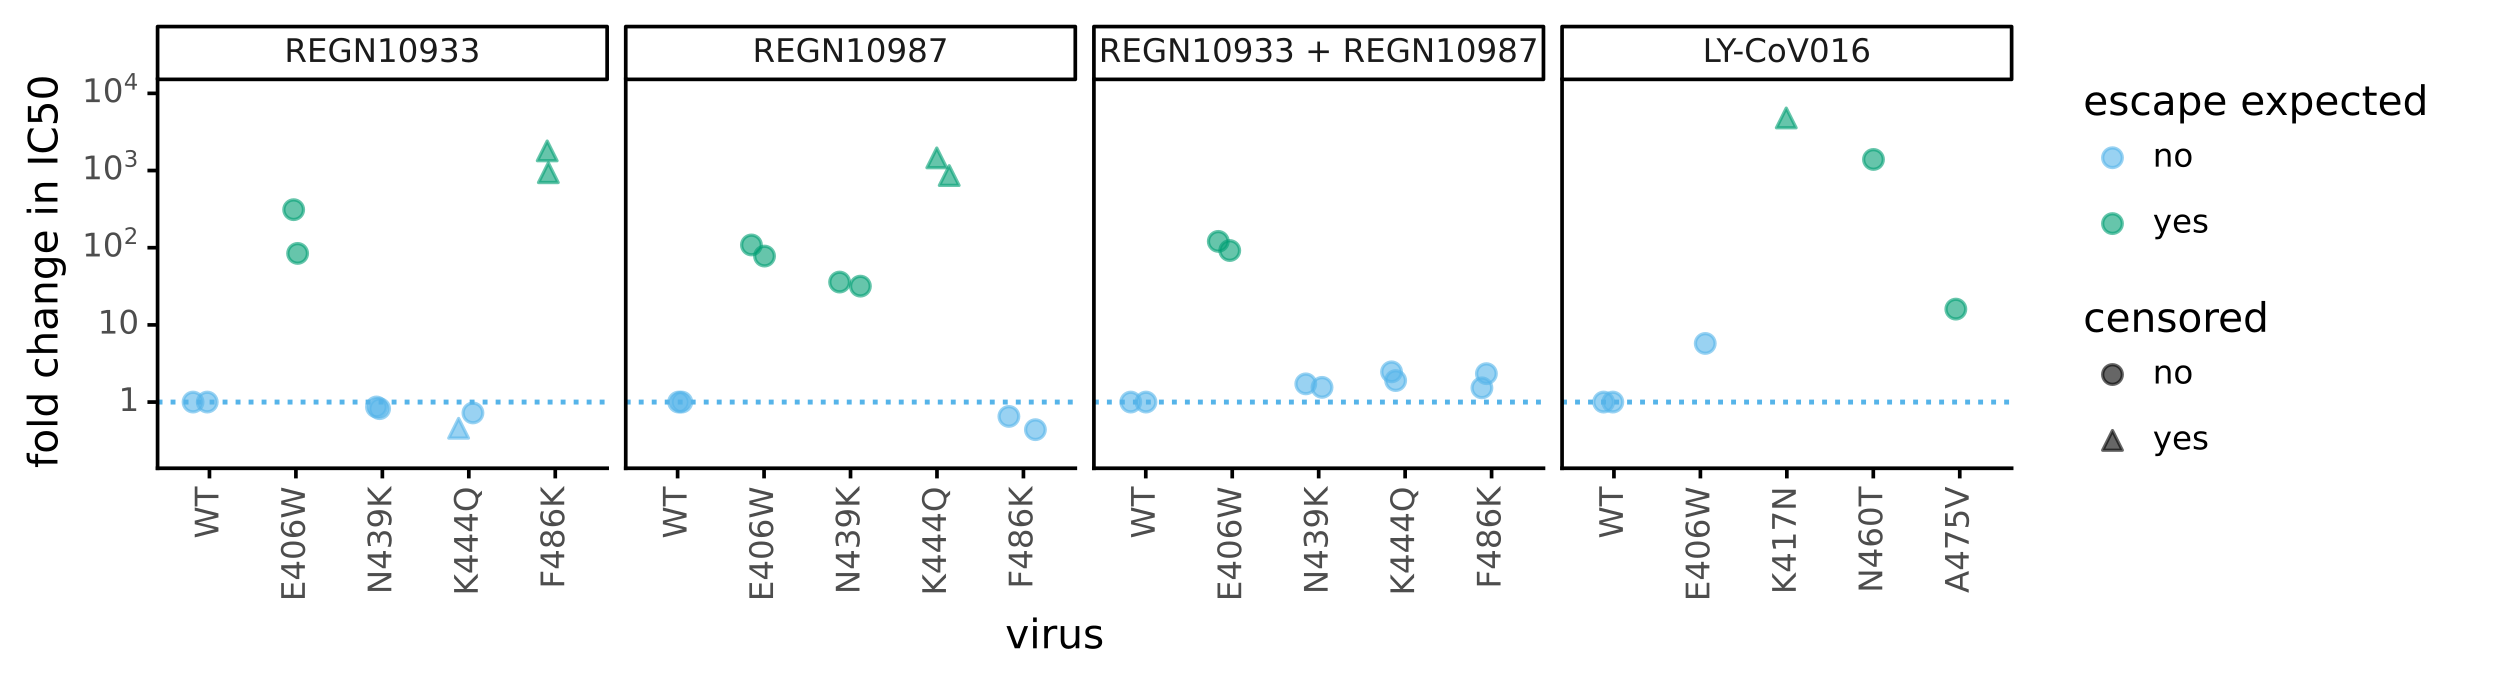 <?xml version="1.0" encoding="utf-8" standalone="no"?>
<!DOCTYPE svg PUBLIC "-//W3C//DTD SVG 1.1//EN"
  "http://www.w3.org/Graphics/SVG/1.1/DTD/svg11.dtd">
<!-- Created with matplotlib (https://matplotlib.org/) -->
<svg height="185.09pt" version="1.1" viewBox="0 0 677.17 185.09" width="677.17pt" xmlns="http://www.w3.org/2000/svg" xmlns:xlink="http://www.w3.org/1999/xlink">
 <rect x="0" y="0" width="677.17" height="185.09" fill="#808080" stroke="none"/>
 <defs>
  <style type="text/css">*{stroke-linecap:butt;stroke-linejoin:round;}</style>
 </defs>
 <g id="figure_1">
  <g id="patch_1">
   <path d="M 0 185.09 
L 677.17 185.09 
L 677.17 -0 
L 0 -0 
z
" style="fill:#ffffff;stroke:#ffffff;stroke-linejoin:miter;"/>
  </g>
  <g id="axes_1">
   <g id="patch_2">
    <path d="M 42.684 126.836 
L 164.454 126.836 
L 164.454 21.5 
L 42.684 21.5 
z
" style="fill:#ffffff;"/>
   </g>
   <g id="matplotlib.axis_1">
    <g id="xtick_1">
     <g id="line2d_1">
      <path d="M 56.734 126.836 
" style="fill:none;stroke:#333333;stroke-width:1.5;"/>
      <defs>
       <path d="M 0 0 
L 0 2.75 
" id="m2adc3fc263" style="stroke:#000000;"/>
      </defs>
      <g>
       <use style="fill:#333333;stroke:#000000;" x="56.734" xlink:href="#m2adc3fc263" y="126.836"/>
      </g>
     </g>
     <g id="text_1">
      <!-- WT -->
      <g style="fill:#4d4d4d;" transform="translate(59.163 145.862)rotate(-90)scale(0.088 -0.088)">
       <defs>
        <path d="M 3.328 72.906 
L 13.281 72.906 
L 28.609 11.281 
L 43.891 72.906 
L 54.984 72.906 
L 70.312 11.281 
L 85.594 72.906 
L 95.609 72.906 
L 77.297 0 
L 64.891 0 
L 49.516 63.281 
L 33.984 0 
L 21.578 0 
z
" id="DejaVuSans-87"/>
        <path d="M -0.297 72.906 
L 61.375 72.906 
L 61.375 64.594 
L 35.5 64.594 
L 35.5 0 
L 25.594 0 
L 25.594 64.594 
L -0.297 64.594 
z
" id="DejaVuSans-84"/>
       </defs>
       <use xlink:href="#DejaVuSans-87"/>
       <use x="98.877" xlink:href="#DejaVuSans-84"/>
      </g>
     </g>
    </g>
    <g id="xtick_2">
     <g id="line2d_2">
      <path d="M 80.152 126.836 
" style="fill:none;stroke:#333333;stroke-width:1.5;"/>
      <g>
       <use style="fill:#333333;stroke:#000000;" x="80.152" xlink:href="#m2adc3fc263" y="126.836"/>
      </g>
     </g>
     <g id="text_2">
      <!-- E406W -->
      <g style="fill:#4d4d4d;" transform="translate(82.58 162.845)rotate(-90)scale(0.088 -0.088)">
       <defs>
        <path d="M 9.812 72.906 
L 55.906 72.906 
L 55.906 64.594 
L 19.672 64.594 
L 19.672 43.016 
L 54.391 43.016 
L 54.391 34.719 
L 19.672 34.719 
L 19.672 8.297 
L 56.781 8.297 
L 56.781 0 
L 9.812 0 
z
" id="DejaVuSans-69"/>
        <path d="M 37.797 64.312 
L 12.891 25.391 
L 37.797 25.391 
z
M 35.203 72.906 
L 47.609 72.906 
L 47.609 25.391 
L 58.016 25.391 
L 58.016 17.188 
L 47.609 17.188 
L 47.609 0 
L 37.797 0 
L 37.797 17.188 
L 4.891 17.188 
L 4.891 26.703 
z
" id="DejaVuSans-52"/>
        <path d="M 31.781 66.406 
Q 24.172 66.406 20.328 58.906 
Q 16.5 51.422 16.5 36.375 
Q 16.5 21.391 20.328 13.891 
Q 24.172 6.391 31.781 6.391 
Q 39.453 6.391 43.281 13.891 
Q 47.125 21.391 47.125 36.375 
Q 47.125 51.422 43.281 58.906 
Q 39.453 66.406 31.781 66.406 
z
M 31.781 74.219 
Q 44.047 74.219 50.516 64.516 
Q 56.984 54.828 56.984 36.375 
Q 56.984 17.969 50.516 8.266 
Q 44.047 -1.422 31.781 -1.422 
Q 19.531 -1.422 13.062 8.266 
Q 6.594 17.969 6.594 36.375 
Q 6.594 54.828 13.062 64.516 
Q 19.531 74.219 31.781 74.219 
z
" id="DejaVuSans-48"/>
        <path d="M 33.016 40.375 
Q 26.375 40.375 22.484 35.828 
Q 18.609 31.297 18.609 23.391 
Q 18.609 15.531 22.484 10.953 
Q 26.375 6.391 33.016 6.391 
Q 39.656 6.391 43.531 10.953 
Q 47.406 15.531 47.406 23.391 
Q 47.406 31.297 43.531 35.828 
Q 39.656 40.375 33.016 40.375 
z
M 52.594 71.297 
L 52.594 62.312 
Q 48.875 64.062 45.094 64.984 
Q 41.312 65.922 37.594 65.922 
Q 27.828 65.922 22.672 59.328 
Q 17.531 52.734 16.797 39.406 
Q 19.672 43.656 24.016 45.922 
Q 28.375 48.188 33.594 48.188 
Q 44.578 48.188 50.953 41.516 
Q 57.328 34.859 57.328 23.391 
Q 57.328 12.156 50.688 5.359 
Q 44.047 -1.422 33.016 -1.422 
Q 20.359 -1.422 13.672 8.266 
Q 6.984 17.969 6.984 36.375 
Q 6.984 53.656 15.188 63.938 
Q 23.391 74.219 37.203 74.219 
Q 40.922 74.219 44.703 73.484 
Q 48.484 72.75 52.594 71.297 
z
" id="DejaVuSans-54"/>
       </defs>
       <use xlink:href="#DejaVuSans-69"/>
       <use x="63.184" xlink:href="#DejaVuSans-52"/>
       <use x="126.807" xlink:href="#DejaVuSans-48"/>
       <use x="190.43" xlink:href="#DejaVuSans-54"/>
       <use x="254.053" xlink:href="#DejaVuSans-87"/>
      </g>
     </g>
    </g>
    <g id="xtick_3">
     <g id="line2d_3">
      <path d="M 103.569 126.836 
" style="fill:none;stroke:#333333;stroke-width:1.5;"/>
      <g>
       <use style="fill:#333333;stroke:#000000;" x="103.569" xlink:href="#m2adc3fc263" y="126.836"/>
      </g>
     </g>
     <g id="text_3">
      <!-- N439K -->
      <g style="fill:#4d4d4d;" transform="translate(105.997 160.937)rotate(-90)scale(0.088 -0.088)">
       <defs>
        <path d="M 9.812 72.906 
L 23.094 72.906 
L 55.422 11.922 
L 55.422 72.906 
L 64.984 72.906 
L 64.984 0 
L 51.703 0 
L 19.391 60.984 
L 19.391 0 
L 9.812 0 
z
" id="DejaVuSans-78"/>
        <path d="M 40.578 39.312 
Q 47.656 37.797 51.625 33 
Q 55.609 28.219 55.609 21.188 
Q 55.609 10.406 48.188 4.484 
Q 40.766 -1.422 27.094 -1.422 
Q 22.516 -1.422 17.656 -0.516 
Q 12.797 0.391 7.625 2.203 
L 7.625 11.719 
Q 11.719 9.328 16.594 8.109 
Q 21.484 6.891 26.812 6.891 
Q 36.078 6.891 40.938 10.547 
Q 45.797 14.203 45.797 21.188 
Q 45.797 27.641 41.281 31.266 
Q 36.766 34.906 28.719 34.906 
L 20.219 34.906 
L 20.219 43.016 
L 29.109 43.016 
Q 36.375 43.016 40.234 45.922 
Q 44.094 48.828 44.094 54.297 
Q 44.094 59.906 40.109 62.906 
Q 36.141 65.922 28.719 65.922 
Q 24.656 65.922 20.016 65.031 
Q 15.375 64.156 9.812 62.312 
L 9.812 71.094 
Q 15.438 72.656 20.344 73.438 
Q 25.25 74.219 29.594 74.219 
Q 40.828 74.219 47.359 69.109 
Q 53.906 64.016 53.906 55.328 
Q 53.906 49.266 50.438 45.094 
Q 46.969 40.922 40.578 39.312 
z
" id="DejaVuSans-51"/>
        <path d="M 10.984 1.516 
L 10.984 10.5 
Q 14.703 8.734 18.5 7.812 
Q 22.312 6.891 25.984 6.891 
Q 35.75 6.891 40.891 13.453 
Q 46.047 20.016 46.781 33.406 
Q 43.953 29.203 39.594 26.953 
Q 35.25 24.703 29.984 24.703 
Q 19.047 24.703 12.672 31.312 
Q 6.297 37.938 6.297 49.422 
Q 6.297 60.641 12.938 67.422 
Q 19.578 74.219 30.609 74.219 
Q 43.266 74.219 49.922 64.516 
Q 56.594 54.828 56.594 36.375 
Q 56.594 19.141 48.406 8.859 
Q 40.234 -1.422 26.422 -1.422 
Q 22.703 -1.422 18.891 -0.688 
Q 15.094 0.047 10.984 1.516 
z
M 30.609 32.422 
Q 37.25 32.422 41.125 36.953 
Q 45.016 41.5 45.016 49.422 
Q 45.016 57.281 41.125 61.844 
Q 37.25 66.406 30.609 66.406 
Q 23.969 66.406 20.094 61.844 
Q 16.219 57.281 16.219 49.422 
Q 16.219 41.5 20.094 36.953 
Q 23.969 32.422 30.609 32.422 
z
" id="DejaVuSans-57"/>
        <path d="M 9.812 72.906 
L 19.672 72.906 
L 19.672 42.094 
L 52.391 72.906 
L 65.094 72.906 
L 28.906 38.922 
L 67.672 0 
L 54.688 0 
L 19.672 35.109 
L 19.672 0 
L 9.812 0 
z
" id="DejaVuSans-75"/>
       </defs>
       <use xlink:href="#DejaVuSans-78"/>
       <use x="74.805" xlink:href="#DejaVuSans-52"/>
       <use x="138.428" xlink:href="#DejaVuSans-51"/>
       <use x="202.051" xlink:href="#DejaVuSans-57"/>
       <use x="265.674" xlink:href="#DejaVuSans-75"/>
      </g>
     </g>
    </g>
    <g id="xtick_4">
     <g id="line2d_4">
      <path d="M 126.986 126.836 
" style="fill:none;stroke:#333333;stroke-width:1.5;"/>
      <g>
       <use style="fill:#333333;stroke:#000000;" x="126.986" xlink:href="#m2adc3fc263" y="126.836"/>
      </g>
     </g>
     <g id="text_4">
      <!-- K444Q -->
      <g style="fill:#4d4d4d;" transform="translate(129.414 161.281)rotate(-90)scale(0.088 -0.088)">
       <defs>
        <path d="M 39.406 66.219 
Q 28.656 66.219 22.328 58.203 
Q 16.016 50.203 16.016 36.375 
Q 16.016 22.609 22.328 14.594 
Q 28.656 6.594 39.406 6.594 
Q 50.141 6.594 56.422 14.594 
Q 62.703 22.609 62.703 36.375 
Q 62.703 50.203 56.422 58.203 
Q 50.141 66.219 39.406 66.219 
z
M 53.219 1.312 
L 66.219 -12.891 
L 54.297 -12.891 
L 43.5 -1.219 
Q 41.891 -1.312 41.031 -1.359 
Q 40.188 -1.422 39.406 -1.422 
Q 24.031 -1.422 14.812 8.859 
Q 5.609 19.141 5.609 36.375 
Q 5.609 53.656 14.812 63.938 
Q 24.031 74.219 39.406 74.219 
Q 54.734 74.219 63.906 63.938 
Q 73.094 53.656 73.094 36.375 
Q 73.094 23.688 67.984 14.641 
Q 62.891 5.609 53.219 1.312 
z
" id="DejaVuSans-81"/>
       </defs>
       <use xlink:href="#DejaVuSans-75"/>
       <use x="65.576" xlink:href="#DejaVuSans-52"/>
       <use x="129.199" xlink:href="#DejaVuSans-52"/>
       <use x="192.822" xlink:href="#DejaVuSans-52"/>
       <use x="256.445" xlink:href="#DejaVuSans-81"/>
      </g>
     </g>
    </g>
    <g id="xtick_5">
     <g id="line2d_5">
      <path d="M 150.404 126.836 
" style="fill:none;stroke:#333333;stroke-width:1.5;"/>
      <g>
       <use style="fill:#333333;stroke:#000000;" x="150.404" xlink:href="#m2adc3fc263" y="126.836"/>
      </g>
     </g>
     <g id="text_5">
      <!-- F486K -->
      <g style="fill:#4d4d4d;" transform="translate(152.832 159.415)rotate(-90)scale(0.088 -0.088)">
       <defs>
        <path d="M 9.812 72.906 
L 51.703 72.906 
L 51.703 64.594 
L 19.672 64.594 
L 19.672 43.109 
L 48.578 43.109 
L 48.578 34.812 
L 19.672 34.812 
L 19.672 0 
L 9.812 0 
z
" id="DejaVuSans-70"/>
        <path d="M 31.781 34.625 
Q 24.75 34.625 20.719 30.859 
Q 16.703 27.094 16.703 20.516 
Q 16.703 13.922 20.719 10.156 
Q 24.75 6.391 31.781 6.391 
Q 38.812 6.391 42.859 10.172 
Q 46.922 13.969 46.922 20.516 
Q 46.922 27.094 42.891 30.859 
Q 38.875 34.625 31.781 34.625 
z
M 21.922 38.812 
Q 15.578 40.375 12.031 44.719 
Q 8.5 49.078 8.5 55.328 
Q 8.5 64.062 14.719 69.141 
Q 20.953 74.219 31.781 74.219 
Q 42.672 74.219 48.875 69.141 
Q 55.078 64.062 55.078 55.328 
Q 55.078 49.078 51.531 44.719 
Q 48 40.375 41.703 38.812 
Q 48.828 37.156 52.797 32.312 
Q 56.781 27.484 56.781 20.516 
Q 56.781 9.906 50.312 4.234 
Q 43.844 -1.422 31.781 -1.422 
Q 19.734 -1.422 13.25 4.234 
Q 6.781 9.906 6.781 20.516 
Q 6.781 27.484 10.781 32.312 
Q 14.797 37.156 21.922 38.812 
z
M 18.312 54.391 
Q 18.312 48.734 21.844 45.562 
Q 25.391 42.391 31.781 42.391 
Q 38.141 42.391 41.719 45.562 
Q 45.312 48.734 45.312 54.391 
Q 45.312 60.062 41.719 63.234 
Q 38.141 66.406 31.781 66.406 
Q 25.391 66.406 21.844 63.234 
Q 18.312 60.062 18.312 54.391 
z
" id="DejaVuSans-56"/>
       </defs>
       <use xlink:href="#DejaVuSans-70"/>
       <use x="57.52" xlink:href="#DejaVuSans-52"/>
       <use x="121.143" xlink:href="#DejaVuSans-56"/>
       <use x="184.766" xlink:href="#DejaVuSans-54"/>
       <use x="248.389" xlink:href="#DejaVuSans-75"/>
      </g>
     </g>
    </g>
   </g>
   <g id="matplotlib.axis_2">
    <g id="ytick_1">
     <g id="line2d_6">
      <path d="M 42.684 108.907 
" style="fill:none;stroke:#333333;stroke-width:1.5;"/>
      <defs>
       <path d="M 0 0 
L -2.75 0 
" id="m31680669c2" style="stroke:#000000;"/>
      </defs>
      <g>
       <use style="fill:#333333;stroke:#000000;" x="42.684" xlink:href="#m31680669c2" y="108.907"/>
      </g>
     </g>
     <g id="text_6">
      <!-- $1$ -->
      <g style="fill:#4d4d4d;" transform="translate(32.102 111.335)scale(0.088 -0.088)">
       <defs>
        <path d="M 12.406 8.297 
L 28.516 8.297 
L 28.516 63.922 
L 10.984 60.406 
L 10.984 69.391 
L 28.422 72.906 
L 38.281 72.906 
L 38.281 8.297 
L 54.391 8.297 
L 54.391 0 
L 12.406 0 
z
" id="DejaVuSans-49"/>
       </defs>
       <use transform="translate(0 0.094)" xlink:href="#DejaVuSans-49"/>
      </g>
     </g>
    </g>
    <g id="ytick_2">
     <g id="line2d_7">
      <path d="M 42.684 88.003 
" style="fill:none;stroke:#333333;stroke-width:1.5;"/>
      <g>
       <use style="fill:#333333;stroke:#000000;" x="42.684" xlink:href="#m31680669c2" y="88.003"/>
      </g>
     </g>
     <g id="text_7">
      <!-- $10$ -->
      <g style="fill:#4d4d4d;" transform="translate(26.47 90.431)scale(0.088 -0.088)">
       <use transform="translate(0 0.781)" xlink:href="#DejaVuSans-49"/>
       <use transform="translate(63.623 0.781)" xlink:href="#DejaVuSans-48"/>
      </g>
     </g>
    </g>
    <g id="ytick_3">
     <g id="line2d_8">
      <path d="M 42.684 67.098 
" style="fill:none;stroke:#333333;stroke-width:1.5;"/>
      <g>
       <use style="fill:#333333;stroke:#000000;" x="42.684" xlink:href="#m31680669c2" y="67.098"/>
      </g>
     </g>
     <g id="text_8">
      <!-- $10^2$ -->
      <g style="fill:#4d4d4d;" transform="translate(22.246 69.527)scale(0.088 -0.088)">
       <defs>
        <path d="M 19.188 8.297 
L 53.609 8.297 
L 53.609 0 
L 7.328 0 
L 7.328 8.297 
Q 12.938 14.109 22.625 23.891 
Q 32.328 33.688 34.812 36.531 
Q 39.547 41.844 41.422 45.531 
Q 43.312 49.219 43.312 52.781 
Q 43.312 58.594 39.234 62.25 
Q 35.156 65.922 28.609 65.922 
Q 23.969 65.922 18.812 64.312 
Q 13.672 62.703 7.812 59.422 
L 7.812 69.391 
Q 13.766 71.781 18.938 73 
Q 24.125 74.219 28.422 74.219 
Q 39.75 74.219 46.484 68.547 
Q 53.219 62.891 53.219 53.422 
Q 53.219 48.922 51.531 44.891 
Q 49.859 40.875 45.406 35.406 
Q 44.188 33.984 37.641 27.219 
Q 31.109 20.453 19.188 8.297 
z
" id="DejaVuSans-50"/>
       </defs>
       <use transform="translate(0 0.766)" xlink:href="#DejaVuSans-49"/>
       <use transform="translate(63.623 0.766)" xlink:href="#DejaVuSans-48"/>
       <use transform="translate(128.203 39.047)scale(0.7)" xlink:href="#DejaVuSans-50"/>
      </g>
     </g>
    </g>
    <g id="ytick_4">
     <g id="line2d_9">
      <path d="M 42.684 46.194 
" style="fill:none;stroke:#333333;stroke-width:1.5;"/>
      <g>
       <use style="fill:#333333;stroke:#000000;" x="42.684" xlink:href="#m31680669c2" y="46.194"/>
      </g>
     </g>
     <g id="text_9">
      <!-- $10^3$ -->
      <g style="fill:#4d4d4d;" transform="translate(22.246 48.622)scale(0.088 -0.088)">
       <use transform="translate(0 0.766)" xlink:href="#DejaVuSans-49"/>
       <use transform="translate(63.623 0.766)" xlink:href="#DejaVuSans-48"/>
       <use transform="translate(128.203 39.047)scale(0.7)" xlink:href="#DejaVuSans-51"/>
      </g>
     </g>
    </g>
    <g id="ytick_5">
     <g id="line2d_10">
      <path d="M 42.684 25.29 
" style="fill:none;stroke:#333333;stroke-width:1.5;"/>
      <g>
       <use style="fill:#333333;stroke:#000000;" x="42.684" xlink:href="#m31680669c2" y="25.29"/>
      </g>
     </g>
     <g id="text_10">
      <!-- $10^4$ -->
      <g style="fill:#4d4d4d;" transform="translate(22.246 27.718)scale(0.088 -0.088)">
       <use transform="translate(0 0.684)" xlink:href="#DejaVuSans-49"/>
       <use transform="translate(63.623 0.684)" xlink:href="#DejaVuSans-48"/>
       <use transform="translate(128.203 38.966)scale(0.7)" xlink:href="#DejaVuSans-52"/>
      </g>
     </g>
    </g>
    <g id="ytick_6"/>
    <g id="ytick_7"/>
    <g id="ytick_8"/>
    <g id="ytick_9"/>
    <g id="ytick_10"/>
    <g id="ytick_11"/>
    <g id="ytick_12"/>
    <g id="ytick_13"/>
    <g id="ytick_14"/>
    <g id="ytick_15"/>
    <g id="ytick_16"/>
    <g id="ytick_17"/>
    <g id="ytick_18"/>
    <g id="ytick_19"/>
    <g id="ytick_20"/>
    <g id="ytick_21"/>
    <g id="ytick_22"/>
    <g id="ytick_23"/>
    <g id="ytick_24"/>
    <g id="ytick_25"/>
    <g id="ytick_26"/>
    <g id="ytick_27"/>
    <g id="ytick_28"/>
    <g id="ytick_29"/>
    <g id="ytick_30"/>
    <g id="ytick_31"/>
    <g id="ytick_32"/>
    <g id="ytick_33"/>
    <g id="ytick_34"/>
    <g id="ytick_35"/>
    <g id="ytick_36"/>
    <g id="ytick_37"/>
    <g id="ytick_38"/>
    <g id="ytick_39"/>
    <g id="ytick_40"/>
    <g id="ytick_41"/>
    <g id="ytick_42"/>
    <g id="ytick_43"/>
    <g id="ytick_44"/>
    <g id="ytick_45"/>
    <g id="text_11">
     <!-- fold change in IC50 -->
     <g transform="translate(15.558 126.766)rotate(-90)scale(0.11 -0.11)">
      <defs>
       <path d="M 37.109 75.984 
L 37.109 68.5 
L 28.516 68.5 
Q 23.688 68.5 21.797 66.547 
Q 19.922 64.594 19.922 59.516 
L 19.922 54.688 
L 34.719 54.688 
L 34.719 47.703 
L 19.922 47.703 
L 19.922 0 
L 10.891 0 
L 10.891 47.703 
L 2.297 47.703 
L 2.297 54.688 
L 10.891 54.688 
L 10.891 58.5 
Q 10.891 67.625 15.141 71.797 
Q 19.391 75.984 28.609 75.984 
z
" id="DejaVuSans-102"/>
       <path d="M 30.609 48.391 
Q 23.391 48.391 19.188 42.75 
Q 14.984 37.109 14.984 27.297 
Q 14.984 17.484 19.156 11.844 
Q 23.344 6.203 30.609 6.203 
Q 37.797 6.203 41.984 11.859 
Q 46.188 17.531 46.188 27.297 
Q 46.188 37.016 41.984 42.703 
Q 37.797 48.391 30.609 48.391 
z
M 30.609 56 
Q 42.328 56 49.016 48.375 
Q 55.719 40.766 55.719 27.297 
Q 55.719 13.875 49.016 6.219 
Q 42.328 -1.422 30.609 -1.422 
Q 18.844 -1.422 12.172 6.219 
Q 5.516 13.875 5.516 27.297 
Q 5.516 40.766 12.172 48.375 
Q 18.844 56 30.609 56 
z
" id="DejaVuSans-111"/>
       <path d="M 9.422 75.984 
L 18.406 75.984 
L 18.406 0 
L 9.422 0 
z
" id="DejaVuSans-108"/>
       <path d="M 45.406 46.391 
L 45.406 75.984 
L 54.391 75.984 
L 54.391 0 
L 45.406 0 
L 45.406 8.203 
Q 42.578 3.328 38.25 0.953 
Q 33.938 -1.422 27.875 -1.422 
Q 17.969 -1.422 11.734 6.484 
Q 5.516 14.406 5.516 27.297 
Q 5.516 40.188 11.734 48.094 
Q 17.969 56 27.875 56 
Q 33.938 56 38.25 53.625 
Q 42.578 51.266 45.406 46.391 
z
M 14.797 27.297 
Q 14.797 17.391 18.875 11.75 
Q 22.953 6.109 30.078 6.109 
Q 37.203 6.109 41.297 11.75 
Q 45.406 17.391 45.406 27.297 
Q 45.406 37.203 41.297 42.844 
Q 37.203 48.484 30.078 48.484 
Q 22.953 48.484 18.875 42.844 
Q 14.797 37.203 14.797 27.297 
z
" id="DejaVuSans-100"/>
       <path id="DejaVuSans-32"/>
       <path d="M 48.781 52.594 
L 48.781 44.188 
Q 44.969 46.297 41.141 47.344 
Q 37.312 48.391 33.406 48.391 
Q 24.656 48.391 19.812 42.844 
Q 14.984 37.312 14.984 27.297 
Q 14.984 17.281 19.812 11.734 
Q 24.656 6.203 33.406 6.203 
Q 37.312 6.203 41.141 7.25 
Q 44.969 8.297 48.781 10.406 
L 48.781 2.094 
Q 45.016 0.344 40.984 -0.531 
Q 36.969 -1.422 32.422 -1.422 
Q 20.062 -1.422 12.781 6.344 
Q 5.516 14.109 5.516 27.297 
Q 5.516 40.672 12.859 48.328 
Q 20.219 56 33.016 56 
Q 37.156 56 41.109 55.141 
Q 45.062 54.297 48.781 52.594 
z
" id="DejaVuSans-99"/>
       <path d="M 54.891 33.016 
L 54.891 0 
L 45.906 0 
L 45.906 32.719 
Q 45.906 40.484 42.875 44.328 
Q 39.844 48.188 33.797 48.188 
Q 26.516 48.188 22.312 43.547 
Q 18.109 38.922 18.109 30.906 
L 18.109 0 
L 9.078 0 
L 9.078 75.984 
L 18.109 75.984 
L 18.109 46.188 
Q 21.344 51.125 25.703 53.562 
Q 30.078 56 35.797 56 
Q 45.219 56 50.047 50.172 
Q 54.891 44.344 54.891 33.016 
z
" id="DejaVuSans-104"/>
       <path d="M 34.281 27.484 
Q 23.391 27.484 19.188 25 
Q 14.984 22.516 14.984 16.5 
Q 14.984 11.719 18.141 8.906 
Q 21.297 6.109 26.703 6.109 
Q 34.188 6.109 38.703 11.406 
Q 43.219 16.703 43.219 25.484 
L 43.219 27.484 
z
M 52.203 31.203 
L 52.203 0 
L 43.219 0 
L 43.219 8.297 
Q 40.141 3.328 35.547 0.953 
Q 30.953 -1.422 24.312 -1.422 
Q 15.922 -1.422 10.953 3.297 
Q 6 8.016 6 15.922 
Q 6 25.141 12.172 29.828 
Q 18.359 34.516 30.609 34.516 
L 43.219 34.516 
L 43.219 35.406 
Q 43.219 41.609 39.141 45 
Q 35.062 48.391 27.688 48.391 
Q 23 48.391 18.547 47.266 
Q 14.109 46.141 10.016 43.891 
L 10.016 52.203 
Q 14.938 54.109 19.578 55.047 
Q 24.219 56 28.609 56 
Q 40.484 56 46.344 49.844 
Q 52.203 43.703 52.203 31.203 
z
" id="DejaVuSans-97"/>
       <path d="M 54.891 33.016 
L 54.891 0 
L 45.906 0 
L 45.906 32.719 
Q 45.906 40.484 42.875 44.328 
Q 39.844 48.188 33.797 48.188 
Q 26.516 48.188 22.312 43.547 
Q 18.109 38.922 18.109 30.906 
L 18.109 0 
L 9.078 0 
L 9.078 54.688 
L 18.109 54.688 
L 18.109 46.188 
Q 21.344 51.125 25.703 53.562 
Q 30.078 56 35.797 56 
Q 45.219 56 50.047 50.172 
Q 54.891 44.344 54.891 33.016 
z
" id="DejaVuSans-110"/>
       <path d="M 45.406 27.984 
Q 45.406 37.75 41.375 43.109 
Q 37.359 48.484 30.078 48.484 
Q 22.859 48.484 18.828 43.109 
Q 14.797 37.75 14.797 27.984 
Q 14.797 18.266 18.828 12.891 
Q 22.859 7.516 30.078 7.516 
Q 37.359 7.516 41.375 12.891 
Q 45.406 18.266 45.406 27.984 
z
M 54.391 6.781 
Q 54.391 -7.172 48.188 -13.984 
Q 42 -20.797 29.203 -20.797 
Q 24.469 -20.797 20.266 -20.094 
Q 16.062 -19.391 12.109 -17.922 
L 12.109 -9.188 
Q 16.062 -11.328 19.922 -12.344 
Q 23.781 -13.375 27.781 -13.375 
Q 36.625 -13.375 41.016 -8.766 
Q 45.406 -4.156 45.406 5.172 
L 45.406 9.625 
Q 42.625 4.781 38.281 2.391 
Q 33.938 0 27.875 0 
Q 17.828 0 11.672 7.656 
Q 5.516 15.328 5.516 27.984 
Q 5.516 40.672 11.672 48.328 
Q 17.828 56 27.875 56 
Q 33.938 56 38.281 53.609 
Q 42.625 51.219 45.406 46.391 
L 45.406 54.688 
L 54.391 54.688 
z
" id="DejaVuSans-103"/>
       <path d="M 56.203 29.594 
L 56.203 25.203 
L 14.891 25.203 
Q 15.484 15.922 20.484 11.062 
Q 25.484 6.203 34.422 6.203 
Q 39.594 6.203 44.453 7.469 
Q 49.312 8.734 54.109 11.281 
L 54.109 2.781 
Q 49.266 0.734 44.188 -0.344 
Q 39.109 -1.422 33.891 -1.422 
Q 20.797 -1.422 13.156 6.188 
Q 5.516 13.812 5.516 26.812 
Q 5.516 40.234 12.766 48.109 
Q 20.016 56 32.328 56 
Q 43.359 56 49.781 48.891 
Q 56.203 41.797 56.203 29.594 
z
M 47.219 32.234 
Q 47.125 39.594 43.094 43.984 
Q 39.062 48.391 32.422 48.391 
Q 24.906 48.391 20.391 44.141 
Q 15.875 39.891 15.188 32.172 
z
" id="DejaVuSans-101"/>
       <path d="M 9.422 54.688 
L 18.406 54.688 
L 18.406 0 
L 9.422 0 
z
M 9.422 75.984 
L 18.406 75.984 
L 18.406 64.594 
L 9.422 64.594 
z
" id="DejaVuSans-105"/>
       <path d="M 9.812 72.906 
L 19.672 72.906 
L 19.672 0 
L 9.812 0 
z
" id="DejaVuSans-73"/>
       <path d="M 64.406 67.281 
L 64.406 56.891 
Q 59.422 61.531 53.781 63.812 
Q 48.141 66.109 41.797 66.109 
Q 29.297 66.109 22.656 58.469 
Q 16.016 50.828 16.016 36.375 
Q 16.016 21.969 22.656 14.328 
Q 29.297 6.688 41.797 6.688 
Q 48.141 6.688 53.781 8.984 
Q 59.422 11.281 64.406 15.922 
L 64.406 5.609 
Q 59.234 2.094 53.438 0.328 
Q 47.656 -1.422 41.219 -1.422 
Q 24.656 -1.422 15.125 8.703 
Q 5.609 18.844 5.609 36.375 
Q 5.609 53.953 15.125 64.078 
Q 24.656 74.219 41.219 74.219 
Q 47.75 74.219 53.531 72.484 
Q 59.328 70.75 64.406 67.281 
z
" id="DejaVuSans-67"/>
       <path d="M 10.797 72.906 
L 49.516 72.906 
L 49.516 64.594 
L 19.828 64.594 
L 19.828 46.734 
Q 21.969 47.469 24.109 47.828 
Q 26.266 48.188 28.422 48.188 
Q 40.625 48.188 47.75 41.5 
Q 54.891 34.812 54.891 23.391 
Q 54.891 11.625 47.562 5.094 
Q 40.234 -1.422 26.906 -1.422 
Q 22.312 -1.422 17.547 -0.641 
Q 12.797 0.141 7.719 1.703 
L 7.719 11.625 
Q 12.109 9.234 16.797 8.062 
Q 21.484 6.891 26.703 6.891 
Q 35.156 6.891 40.078 11.328 
Q 45.016 15.766 45.016 23.391 
Q 45.016 31 40.078 35.438 
Q 35.156 39.891 26.703 39.891 
Q 22.75 39.891 18.812 39.016 
Q 14.891 38.141 10.797 36.281 
z
" id="DejaVuSans-53"/>
      </defs>
      <use xlink:href="#DejaVuSans-102"/>
      <use x="35.205" xlink:href="#DejaVuSans-111"/>
      <use x="96.387" xlink:href="#DejaVuSans-108"/>
      <use x="124.17" xlink:href="#DejaVuSans-100"/>
      <use x="187.646" xlink:href="#DejaVuSans-32"/>
      <use x="219.434" xlink:href="#DejaVuSans-99"/>
      <use x="274.414" xlink:href="#DejaVuSans-104"/>
      <use x="337.793" xlink:href="#DejaVuSans-97"/>
      <use x="399.072" xlink:href="#DejaVuSans-110"/>
      <use x="462.451" xlink:href="#DejaVuSans-103"/>
      <use x="525.928" xlink:href="#DejaVuSans-101"/>
      <use x="587.451" xlink:href="#DejaVuSans-32"/>
      <use x="619.238" xlink:href="#DejaVuSans-105"/>
      <use x="647.021" xlink:href="#DejaVuSans-110"/>
      <use x="710.4" xlink:href="#DejaVuSans-32"/>
      <use x="742.188" xlink:href="#DejaVuSans-73"/>
      <use x="771.68" xlink:href="#DejaVuSans-67"/>
      <use x="841.504" xlink:href="#DejaVuSans-53"/>
      <use x="905.127" xlink:href="#DejaVuSans-48"/>
     </g>
    </g>
   </g>
   <g id="PathCollection_1">
    <path clip-path="url(#pcda29c4e36)" d="M 124.22 113.346 
L 121.561 118.663 
L 126.878 118.663 
z
" style="fill:#56b4e9;fill-opacity:0.6;stroke:#56b4e9;stroke-opacity:0.6;stroke-width:0.886;"/>
    <path clip-path="url(#pcda29c4e36)" d="M 148.527 44.126 
L 145.868 49.443 
L 151.186 49.443 
z
" style="fill:#009e73;fill-opacity:0.6;stroke:#009e73;stroke-opacity:0.6;stroke-width:0.886;"/>
    <path clip-path="url(#pcda29c4e36)" d="M 148.219 38.219 
L 145.561 43.536 
L 150.878 43.536 
z
" style="fill:#009e73;fill-opacity:0.6;stroke:#009e73;stroke-opacity:0.6;stroke-width:0.886;"/>
   </g>
   <g id="PathCollection_2">
    <path clip-path="url(#pcda29c4e36)" d="M 56.135 111.566 
C 56.84 111.566 57.516 111.286 58.015 110.787 
C 58.513 110.288 58.793 109.612 58.793 108.907 
C 58.793 108.202 58.513 107.526 58.015 107.027 
C 57.516 106.528 56.84 106.248 56.135 106.248 
C 55.43 106.248 54.753 106.528 54.255 107.027 
C 53.756 107.526 53.476 108.202 53.476 108.907 
C 53.476 109.612 53.756 110.288 54.255 110.787 
C 54.753 111.286 55.43 111.566 56.135 111.566 
z
" style="fill:#56b4e9;fill-opacity:0.6;stroke:#56b4e9;stroke-opacity:0.6;stroke-width:0.886;"/>
    <path clip-path="url(#pcda29c4e36)" d="M 52.294 111.566 
C 52.999 111.566 53.675 111.286 54.174 110.787 
C 54.672 110.288 54.952 109.612 54.952 108.907 
C 54.952 108.202 54.672 107.526 54.174 107.027 
C 53.675 106.528 52.999 106.248 52.294 106.248 
C 51.589 106.248 50.912 106.528 50.414 107.027 
C 49.915 107.526 49.635 108.202 49.635 108.907 
C 49.635 109.612 49.915 110.288 50.414 110.787 
C 50.912 111.286 51.589 111.566 52.294 111.566 
z
" style="fill:#56b4e9;fill-opacity:0.6;stroke:#56b4e9;stroke-opacity:0.6;stroke-width:0.886;"/>
    <path clip-path="url(#pcda29c4e36)" d="M 80.617 71.299 
C 81.322 71.299 81.998 71.019 82.497 70.52 
C 82.995 70.022 83.275 69.345 83.275 68.64 
C 83.275 67.935 82.995 67.259 82.497 66.76 
C 81.998 66.262 81.322 65.982 80.617 65.982 
C 79.912 65.982 79.235 66.262 78.737 66.76 
C 78.238 67.259 77.958 67.935 77.958 68.64 
C 77.958 69.345 78.238 70.022 78.737 70.52 
C 79.235 71.019 79.912 71.299 80.617 71.299 
z
" style="fill:#009e73;fill-opacity:0.6;stroke:#009e73;stroke-opacity:0.6;stroke-width:0.886;"/>
    <path clip-path="url(#pcda29c4e36)" d="M 79.546 59.453 
C 80.251 59.453 80.927 59.173 81.426 58.674 
C 81.924 58.176 82.204 57.5 82.204 56.795 
C 82.204 56.089 81.924 55.413 81.426 54.915 
C 80.927 54.416 80.251 54.136 79.546 54.136 
C 78.841 54.136 78.164 54.416 77.666 54.915 
C 77.167 55.413 76.887 56.089 76.887 56.795 
C 76.887 57.5 77.167 58.176 77.666 58.674 
C 78.164 59.173 78.841 59.453 79.546 59.453 
z
" style="fill:#009e73;fill-opacity:0.6;stroke:#009e73;stroke-opacity:0.6;stroke-width:0.886;"/>
    <path clip-path="url(#pcda29c4e36)" d="M 102.823 113.352 
C 103.528 113.352 104.204 113.071 104.703 112.573 
C 105.202 112.074 105.482 111.398 105.482 110.693 
C 105.482 109.988 105.202 109.312 104.703 108.813 
C 104.204 108.314 103.528 108.034 102.823 108.034 
C 102.118 108.034 101.442 108.314 100.943 108.813 
C 100.444 109.312 100.164 109.988 100.164 110.693 
C 100.164 111.398 100.444 112.074 100.943 112.573 
C 101.442 113.071 102.118 113.352 102.823 113.352 
z
" style="fill:#56b4e9;fill-opacity:0.6;stroke:#56b4e9;stroke-opacity:0.6;stroke-width:0.886;"/>
    <path clip-path="url(#pcda29c4e36)" d="M 101.98 112.896 
C 102.685 112.896 103.361 112.615 103.86 112.117 
C 104.358 111.618 104.638 110.942 104.638 110.237 
C 104.638 109.532 104.358 108.855 103.86 108.357 
C 103.361 107.858 102.685 107.578 101.98 107.578 
C 101.275 107.578 100.598 107.858 100.1 108.357 
C 99.601 108.855 99.321 109.532 99.321 110.237 
C 99.321 110.942 99.601 111.618 100.1 112.117 
C 100.598 112.615 101.275 112.896 101.98 112.896 
z
" style="fill:#56b4e9;fill-opacity:0.6;stroke:#56b4e9;stroke-opacity:0.6;stroke-width:0.886;"/>
    <path clip-path="url(#pcda29c4e36)" d="M 128.103 114.509 
C 128.809 114.509 129.485 114.229 129.983 113.731 
C 130.482 113.232 130.762 112.556 130.762 111.851 
C 130.762 111.146 130.482 110.469 129.983 109.971 
C 129.485 109.472 128.809 109.192 128.103 109.192 
C 127.398 109.192 126.722 109.472 126.223 109.971 
C 125.725 110.469 125.445 111.146 125.445 111.851 
C 125.445 112.556 125.725 113.232 126.223 113.731 
C 126.722 114.229 127.398 114.509 128.103 114.509 
z
" style="fill:#56b4e9;fill-opacity:0.6;stroke:#56b4e9;stroke-opacity:0.6;stroke-width:0.886;"/>
   </g>
   <g id="LineCollection_1">
    <path clip-path="url(#pcda29c4e36)" d="M 42.684 108.907 
L 164.454 108.907 
" style="fill:none;stroke:#56b4e9;stroke-dasharray:1.329,2.193;stroke-dashoffset:0;stroke-width:1.329;"/>
   </g>
   <g id="patch_3">
    <path d="M 42.684 21.5 
L 164.454 21.5 
L 164.454 7.2 
L 42.684 7.2 
z
" style="fill:none;stroke:#000000;stroke-linejoin:miter;"/>
   </g>
   <g id="patch_4">
    <path d="M 42.684 126.836 
L 42.684 21.5 
" style="fill:none;stroke:#000000;stroke-linecap:square;stroke-linejoin:miter;"/>
   </g>
   <g id="patch_5">
    <path d="M 42.684 126.836 
L 164.454 126.836 
" style="fill:none;stroke:#000000;stroke-linecap:square;stroke-linejoin:miter;"/>
   </g>
   <g id="text_12">
    <!-- REGN10933 -->
    <g style="fill:#1a1a1a;" transform="translate(77.033 16.778)scale(0.088 -0.088)">
     <defs>
      <path d="M 44.391 34.188 
Q 47.562 33.109 50.562 29.594 
Q 53.562 26.078 56.594 19.922 
L 66.609 0 
L 56 0 
L 46.688 18.703 
Q 43.062 26.031 39.672 28.422 
Q 36.281 30.812 30.422 30.812 
L 19.672 30.812 
L 19.672 0 
L 9.812 0 
L 9.812 72.906 
L 32.078 72.906 
Q 44.578 72.906 50.734 67.672 
Q 56.891 62.453 56.891 51.906 
Q 56.891 45.016 53.688 40.469 
Q 50.484 35.938 44.391 34.188 
z
M 19.672 64.797 
L 19.672 38.922 
L 32.078 38.922 
Q 39.203 38.922 42.844 42.219 
Q 46.484 45.516 46.484 51.906 
Q 46.484 58.297 42.844 61.547 
Q 39.203 64.797 32.078 64.797 
z
" id="DejaVuSans-82"/>
      <path d="M 59.516 10.406 
L 59.516 29.984 
L 43.406 29.984 
L 43.406 38.094 
L 69.281 38.094 
L 69.281 6.781 
Q 63.578 2.734 56.688 0.656 
Q 49.812 -1.422 42 -1.422 
Q 24.906 -1.422 15.25 8.562 
Q 5.609 18.562 5.609 36.375 
Q 5.609 54.25 15.25 64.234 
Q 24.906 74.219 42 74.219 
Q 49.125 74.219 55.547 72.453 
Q 61.969 70.703 67.391 67.281 
L 67.391 56.781 
Q 61.922 61.422 55.766 63.766 
Q 49.609 66.109 42.828 66.109 
Q 29.438 66.109 22.719 58.641 
Q 16.016 51.172 16.016 36.375 
Q 16.016 21.625 22.719 14.156 
Q 29.438 6.688 42.828 6.688 
Q 48.047 6.688 52.141 7.594 
Q 56.25 8.5 59.516 10.406 
z
" id="DejaVuSans-71"/>
     </defs>
     <use xlink:href="#DejaVuSans-82"/>
     <use x="69.482" xlink:href="#DejaVuSans-69"/>
     <use x="132.666" xlink:href="#DejaVuSans-71"/>
     <use x="210.156" xlink:href="#DejaVuSans-78"/>
     <use x="284.961" xlink:href="#DejaVuSans-49"/>
     <use x="348.584" xlink:href="#DejaVuSans-48"/>
     <use x="412.207" xlink:href="#DejaVuSans-57"/>
     <use x="475.83" xlink:href="#DejaVuSans-51"/>
     <use x="539.453" xlink:href="#DejaVuSans-51"/>
    </g>
   </g>
   <g id="patch_6">
    <path d="M 552.084 139.41 
L 669.97 139.41 
L 669.97 7.558 
L 552.084 7.558 
z
" style="fill:#ffffff;"/>
   </g>
   <g id="text_13">
    <!-- escape expected -->
    <g transform="translate(564.284 31.152)scale(0.11 -0.11)">
     <defs>
      <path d="M 44.281 53.078 
L 44.281 44.578 
Q 40.484 46.531 36.375 47.5 
Q 32.281 48.484 27.875 48.484 
Q 21.188 48.484 17.844 46.438 
Q 14.5 44.391 14.5 40.281 
Q 14.5 37.156 16.891 35.375 
Q 19.281 33.594 26.516 31.984 
L 29.594 31.297 
Q 39.156 29.25 43.188 25.516 
Q 47.219 21.781 47.219 15.094 
Q 47.219 7.469 41.188 3.016 
Q 35.156 -1.422 24.609 -1.422 
Q 20.219 -1.422 15.453 -0.562 
Q 10.688 0.297 5.422 2 
L 5.422 11.281 
Q 10.406 8.688 15.234 7.391 
Q 20.062 6.109 24.812 6.109 
Q 31.156 6.109 34.562 8.281 
Q 37.984 10.453 37.984 14.406 
Q 37.984 18.062 35.516 20.016 
Q 33.062 21.969 24.703 23.781 
L 21.578 24.516 
Q 13.234 26.266 9.516 29.906 
Q 5.812 33.547 5.812 39.891 
Q 5.812 47.609 11.281 51.797 
Q 16.75 56 26.812 56 
Q 31.781 56 36.172 55.266 
Q 40.578 54.547 44.281 53.078 
z
" id="DejaVuSans-115"/>
      <path d="M 18.109 8.203 
L 18.109 -20.797 
L 9.078 -20.797 
L 9.078 54.688 
L 18.109 54.688 
L 18.109 46.391 
Q 20.953 51.266 25.266 53.625 
Q 29.594 56 35.594 56 
Q 45.562 56 51.781 48.094 
Q 58.016 40.188 58.016 27.297 
Q 58.016 14.406 51.781 6.484 
Q 45.562 -1.422 35.594 -1.422 
Q 29.594 -1.422 25.266 0.953 
Q 20.953 3.328 18.109 8.203 
z
M 48.688 27.297 
Q 48.688 37.203 44.609 42.844 
Q 40.531 48.484 33.406 48.484 
Q 26.266 48.484 22.188 42.844 
Q 18.109 37.203 18.109 27.297 
Q 18.109 17.391 22.188 11.75 
Q 26.266 6.109 33.406 6.109 
Q 40.531 6.109 44.609 11.75 
Q 48.688 17.391 48.688 27.297 
z
" id="DejaVuSans-112"/>
      <path d="M 54.891 54.688 
L 35.109 28.078 
L 55.906 0 
L 45.312 0 
L 29.391 21.484 
L 13.484 0 
L 2.875 0 
L 24.125 28.609 
L 4.688 54.688 
L 15.281 54.688 
L 29.781 35.203 
L 44.281 54.688 
z
" id="DejaVuSans-120"/>
      <path d="M 18.312 70.219 
L 18.312 54.688 
L 36.812 54.688 
L 36.812 47.703 
L 18.312 47.703 
L 18.312 18.016 
Q 18.312 11.328 20.141 9.422 
Q 21.969 7.516 27.594 7.516 
L 36.812 7.516 
L 36.812 0 
L 27.594 0 
Q 17.188 0 13.234 3.875 
Q 9.281 7.766 9.281 18.016 
L 9.281 47.703 
L 2.688 47.703 
L 2.688 54.688 
L 9.281 54.688 
L 9.281 70.219 
z
" id="DejaVuSans-116"/>
     </defs>
     <use xlink:href="#DejaVuSans-101"/>
     <use x="61.523" xlink:href="#DejaVuSans-115"/>
     <use x="113.623" xlink:href="#DejaVuSans-99"/>
     <use x="168.604" xlink:href="#DejaVuSans-97"/>
     <use x="229.883" xlink:href="#DejaVuSans-112"/>
     <use x="293.359" xlink:href="#DejaVuSans-101"/>
     <use x="354.883" xlink:href="#DejaVuSans-32"/>
     <use x="386.67" xlink:href="#DejaVuSans-101"/>
     <use x="446.443" xlink:href="#DejaVuSans-120"/>
     <use x="505.623" xlink:href="#DejaVuSans-112"/>
     <use x="569.1" xlink:href="#DejaVuSans-101"/>
     <use x="630.623" xlink:href="#DejaVuSans-99"/>
     <use x="685.604" xlink:href="#DejaVuSans-116"/>
     <use x="724.812" xlink:href="#DejaVuSans-101"/>
     <use x="786.336" xlink:href="#DejaVuSans-100"/>
    </g>
   </g>
   <g id="patch_7">
    <path clip-path="url(#pf8a2ac0110)" d="M 564.284 50.644 
L 580.124 50.644 
L 580.124 34.804 
L 564.284 34.804 
z
" style="fill:none;"/>
   </g>
   <g id="line2d_11">
    <path clip-path="url(#pf8a2ac0110)" d="M 572.204 42.724 
" style="fill:none;stroke:#1f77b4;stroke-linecap:square;stroke-opacity:0.6;stroke-width:1.5;"/>
    <defs>
     <path d="M 0 2.659 
C 0.705 2.659 1.381 2.379 1.88 1.88 
C 2.379 1.381 2.659 0.705 2.659 0 
C 2.659 -0.705 2.379 -1.381 1.88 -1.88 
C 1.381 -2.379 0.705 -2.659 0 -2.659 
C -0.705 -2.659 -1.381 -2.379 -1.88 -1.88 
C -2.379 -1.381 -2.659 -0.705 -2.659 0 
C -2.659 0.705 -2.379 1.381 -1.88 1.88 
C -1.381 2.379 -0.705 2.659 0 2.659 
z
" id="mcde4d6d6ba" style="stroke:#56b4e9;stroke-opacity:0.6;stroke-width:0.886;"/>
    </defs>
    <g clip-path="url(#pf8a2ac0110)">
     <use style="fill:#56b4e9;fill-opacity:0.6;stroke:#56b4e9;stroke-opacity:0.6;stroke-width:0.886;" x="572.204" xlink:href="#mcde4d6d6ba" y="42.724"/>
    </g>
   </g>
   <g id="text_14">
    <!-- no -->
    <g transform="translate(583.124 45.152)scale(0.088 -0.088)">
     <use xlink:href="#DejaVuSans-110"/>
     <use x="63.379" xlink:href="#DejaVuSans-111"/>
    </g>
   </g>
   <g id="patch_8">
    <path clip-path="url(#p63ebb77273)" d="M 564.284 68.484 
L 580.124 68.484 
L 580.124 52.644 
L 564.284 52.644 
z
" style="fill:none;"/>
   </g>
   <g id="line2d_12">
    <path clip-path="url(#p63ebb77273)" d="M 572.204 60.564 
" style="fill:none;stroke:#1f77b4;stroke-linecap:square;stroke-opacity:0.6;stroke-width:1.5;"/>
    <defs>
     <path d="M 0 2.659 
C 0.705 2.659 1.381 2.379 1.88 1.88 
C 2.379 1.381 2.659 0.705 2.659 0 
C 2.659 -0.705 2.379 -1.381 1.88 -1.88 
C 1.381 -2.379 0.705 -2.659 0 -2.659 
C -0.705 -2.659 -1.381 -2.379 -1.88 -1.88 
C -2.379 -1.381 -2.659 -0.705 -2.659 0 
C -2.659 0.705 -2.379 1.381 -1.88 1.88 
C -1.381 2.379 -0.705 2.659 0 2.659 
z
" id="m5afc429eae" style="stroke:#009e73;stroke-opacity:0.6;stroke-width:0.886;"/>
    </defs>
    <g clip-path="url(#p63ebb77273)">
     <use style="fill:#009e73;fill-opacity:0.6;stroke:#009e73;stroke-opacity:0.6;stroke-width:0.886;" x="572.204" xlink:href="#m5afc429eae" y="60.564"/>
    </g>
   </g>
   <g id="text_15">
    <!-- yes -->
    <g transform="translate(583.124 62.992)scale(0.088 -0.088)">
     <defs>
      <path d="M 32.172 -5.078 
Q 28.375 -14.844 24.75 -17.812 
Q 21.141 -20.797 15.094 -20.797 
L 7.906 -20.797 
L 7.906 -13.281 
L 13.188 -13.281 
Q 16.891 -13.281 18.938 -11.516 
Q 21 -9.766 23.484 -3.219 
L 25.094 0.875 
L 2.984 54.688 
L 12.5 54.688 
L 29.594 11.922 
L 46.688 54.688 
L 56.203 54.688 
z
" id="DejaVuSans-121"/>
     </defs>
     <use xlink:href="#DejaVuSans-121"/>
     <use x="59.18" xlink:href="#DejaVuSans-101"/>
     <use x="120.703" xlink:href="#DejaVuSans-115"/>
    </g>
   </g>
   <g id="text_16">
    <!-- censored -->
    <g transform="translate(564.284 89.878)scale(0.11 -0.11)">
     <defs>
      <path d="M 41.109 46.297 
Q 39.594 47.172 37.812 47.578 
Q 36.031 48 33.891 48 
Q 26.266 48 22.188 43.047 
Q 18.109 38.094 18.109 28.812 
L 18.109 0 
L 9.078 0 
L 9.078 54.688 
L 18.109 54.688 
L 18.109 46.188 
Q 20.953 51.172 25.484 53.578 
Q 30.031 56 36.531 56 
Q 37.453 56 38.578 55.875 
Q 39.703 55.766 41.062 55.516 
z
" id="DejaVuSans-114"/>
     </defs>
     <use xlink:href="#DejaVuSans-99"/>
     <use x="54.98" xlink:href="#DejaVuSans-101"/>
     <use x="116.504" xlink:href="#DejaVuSans-110"/>
     <use x="179.883" xlink:href="#DejaVuSans-115"/>
     <use x="231.982" xlink:href="#DejaVuSans-111"/>
     <use x="293.164" xlink:href="#DejaVuSans-114"/>
     <use x="332.027" xlink:href="#DejaVuSans-101"/>
     <use x="393.551" xlink:href="#DejaVuSans-100"/>
    </g>
   </g>
   <g id="patch_9">
    <path clip-path="url(#pc0788677e0)" d="M 564.284 109.37 
L 580.124 109.37 
L 580.124 93.53 
L 564.284 93.53 
z
" style="fill:none;"/>
   </g>
   <g id="line2d_13">
    <path clip-path="url(#pc0788677e0)" d="M 572.204 101.45 
" style="fill:none;stroke:#1f77b4;stroke-linecap:square;stroke-opacity:0.6;stroke-width:1.5;"/>
    <defs>
     <path d="M 0 2.659 
C 0.705 2.659 1.381 2.379 1.88 1.88 
C 2.379 1.381 2.659 0.705 2.659 0 
C 2.659 -0.705 2.379 -1.381 1.88 -1.88 
C 1.381 -2.379 0.705 -2.659 0 -2.659 
C -0.705 -2.659 -1.381 -2.379 -1.88 -1.88 
C -2.379 -1.381 -2.659 -0.705 -2.659 0 
C -2.659 0.705 -2.379 1.381 -1.88 1.88 
C -1.381 2.379 -0.705 2.659 0 2.659 
z
" id="mc1b52981fa" style="stroke:#000000;stroke-opacity:0.6;stroke-width:0.886;"/>
    </defs>
    <g clip-path="url(#pc0788677e0)">
     <use style="fill-opacity:0.6;stroke:#000000;stroke-opacity:0.6;stroke-width:0.886;" x="572.204" xlink:href="#mc1b52981fa" y="101.45"/>
    </g>
   </g>
   <g id="text_17">
    <!-- no -->
    <g transform="translate(583.124 103.878)scale(0.088 -0.088)">
     <use xlink:href="#DejaVuSans-110"/>
     <use x="63.379" xlink:href="#DejaVuSans-111"/>
    </g>
   </g>
   <g id="patch_10">
    <path clip-path="url(#p97d55e4fec)" d="M 564.284 127.21 
L 580.124 127.21 
L 580.124 111.37 
L 564.284 111.37 
z
" style="fill:none;"/>
   </g>
   <g id="line2d_14">
    <path clip-path="url(#p97d55e4fec)" d="M 572.204 119.29 
" style="fill:none;stroke:#1f77b4;stroke-linecap:square;stroke-opacity:0.6;stroke-width:1.5;"/>
    <defs>
     <path d="M 0 -2.659 
L -2.659 2.659 
L 2.659 2.659 
z
" id="maef6ffb0c5" style="stroke:#000000;stroke-linejoin:miter;stroke-opacity:0.6;stroke-width:0.886;"/>
    </defs>
    <g clip-path="url(#p97d55e4fec)">
     <use style="fill-opacity:0.6;stroke:#000000;stroke-linejoin:miter;stroke-opacity:0.6;stroke-width:0.886;" x="572.204" xlink:href="#maef6ffb0c5" y="119.29"/>
    </g>
   </g>
   <g id="text_18">
    <!-- yes -->
    <g transform="translate(583.124 121.718)scale(0.088 -0.088)">
     <use xlink:href="#DejaVuSans-121"/>
     <use x="59.18" xlink:href="#DejaVuSans-101"/>
     <use x="120.703" xlink:href="#DejaVuSans-115"/>
    </g>
   </g>
  </g>
  <g id="axes_2">
   <g id="patch_11">
    <path d="M 169.494 126.836 
L 291.264 126.836 
L 291.264 21.5 
L 169.494 21.5 
z
" style="fill:#ffffff;"/>
   </g>
   <g id="matplotlib.axis_3">
    <g id="xtick_6">
     <g id="line2d_15">
      <path d="M 183.544 126.836 
" style="fill:none;stroke:#333333;stroke-linecap:square;stroke-width:1.5;"/>
      <g>
       <use style="fill:#333333;stroke:#000000;" x="183.544" xlink:href="#m2adc3fc263" y="126.836"/>
      </g>
     </g>
     <g id="text_19">
      <!-- WT -->
      <g style="fill:#4d4d4d;" transform="translate(185.973 145.862)rotate(-90)scale(0.088 -0.088)">
       <use xlink:href="#DejaVuSans-87"/>
       <use x="98.877" xlink:href="#DejaVuSans-84"/>
      </g>
     </g>
    </g>
    <g id="xtick_7">
     <g id="line2d_16">
      <path d="M 206.962 126.836 
" style="fill:none;stroke:#333333;stroke-linecap:square;stroke-width:1.5;"/>
      <g>
       <use style="fill:#333333;stroke:#000000;" x="206.962" xlink:href="#m2adc3fc263" y="126.836"/>
      </g>
     </g>
     <g id="text_20">
      <!-- E406W -->
      <g style="fill:#4d4d4d;" transform="translate(209.39 162.845)rotate(-90)scale(0.088 -0.088)">
       <use xlink:href="#DejaVuSans-69"/>
       <use x="63.184" xlink:href="#DejaVuSans-52"/>
       <use x="126.807" xlink:href="#DejaVuSans-48"/>
       <use x="190.43" xlink:href="#DejaVuSans-54"/>
       <use x="254.053" xlink:href="#DejaVuSans-87"/>
      </g>
     </g>
    </g>
    <g id="xtick_8">
     <g id="line2d_17">
      <path d="M 230.379 126.836 
" style="fill:none;stroke:#333333;stroke-linecap:square;stroke-width:1.5;"/>
      <g>
       <use style="fill:#333333;stroke:#000000;" x="230.379" xlink:href="#m2adc3fc263" y="126.836"/>
      </g>
     </g>
     <g id="text_21">
      <!-- N439K -->
      <g style="fill:#4d4d4d;" transform="translate(232.807 160.937)rotate(-90)scale(0.088 -0.088)">
       <use xlink:href="#DejaVuSans-78"/>
       <use x="74.805" xlink:href="#DejaVuSans-52"/>
       <use x="138.428" xlink:href="#DejaVuSans-51"/>
       <use x="202.051" xlink:href="#DejaVuSans-57"/>
       <use x="265.674" xlink:href="#DejaVuSans-75"/>
      </g>
     </g>
    </g>
    <g id="xtick_9">
     <g id="line2d_18">
      <path d="M 253.796 126.836 
" style="fill:none;stroke:#333333;stroke-linecap:square;stroke-width:1.5;"/>
      <g>
       <use style="fill:#333333;stroke:#000000;" x="253.796" xlink:href="#m2adc3fc263" y="126.836"/>
      </g>
     </g>
     <g id="text_22">
      <!-- K444Q -->
      <g style="fill:#4d4d4d;" transform="translate(256.224 161.281)rotate(-90)scale(0.088 -0.088)">
       <use xlink:href="#DejaVuSans-75"/>
       <use x="65.576" xlink:href="#DejaVuSans-52"/>
       <use x="129.199" xlink:href="#DejaVuSans-52"/>
       <use x="192.822" xlink:href="#DejaVuSans-52"/>
       <use x="256.445" xlink:href="#DejaVuSans-81"/>
      </g>
     </g>
    </g>
    <g id="xtick_10">
     <g id="line2d_19">
      <path d="M 277.214 126.836 
" style="fill:none;stroke:#333333;stroke-linecap:square;stroke-width:1.5;"/>
      <g>
       <use style="fill:#333333;stroke:#000000;" x="277.214" xlink:href="#m2adc3fc263" y="126.836"/>
      </g>
     </g>
     <g id="text_23">
      <!-- F486K -->
      <g style="fill:#4d4d4d;" transform="translate(279.642 159.415)rotate(-90)scale(0.088 -0.088)">
       <use xlink:href="#DejaVuSans-70"/>
       <use x="57.52" xlink:href="#DejaVuSans-52"/>
       <use x="121.143" xlink:href="#DejaVuSans-56"/>
       <use x="184.766" xlink:href="#DejaVuSans-54"/>
       <use x="248.389" xlink:href="#DejaVuSans-75"/>
      </g>
     </g>
    </g>
   </g>
   <g id="matplotlib.axis_4">
    <g id="ytick_46"/>
    <g id="ytick_47"/>
    <g id="ytick_48"/>
    <g id="ytick_49"/>
    <g id="ytick_50"/>
    <g id="ytick_51"/>
    <g id="ytick_52"/>
    <g id="ytick_53"/>
    <g id="ytick_54"/>
    <g id="ytick_55"/>
    <g id="ytick_56"/>
    <g id="ytick_57"/>
    <g id="ytick_58"/>
    <g id="ytick_59"/>
    <g id="ytick_60"/>
    <g id="ytick_61"/>
    <g id="ytick_62"/>
    <g id="ytick_63"/>
    <g id="ytick_64"/>
    <g id="ytick_65"/>
    <g id="ytick_66"/>
    <g id="ytick_67"/>
    <g id="ytick_68"/>
    <g id="ytick_69"/>
    <g id="ytick_70"/>
    <g id="ytick_71"/>
    <g id="ytick_72"/>
    <g id="ytick_73"/>
    <g id="ytick_74"/>
    <g id="ytick_75"/>
    <g id="ytick_76"/>
    <g id="ytick_77"/>
    <g id="ytick_78"/>
    <g id="ytick_79"/>
    <g id="ytick_80"/>
    <g id="ytick_81"/>
    <g id="ytick_82"/>
    <g id="ytick_83"/>
    <g id="ytick_84"/>
    <g id="ytick_85"/>
    <g id="ytick_86"/>
    <g id="ytick_87"/>
    <g id="ytick_88"/>
    <g id="ytick_89"/>
    <g id="ytick_90"/>
   </g>
   <g id="PathCollection_3">
    <path clip-path="url(#p7a56e1f3d3)" d="M 257.112 44.899 
L 254.453 50.216 
L 259.771 50.216 
z
" style="fill:#009e73;fill-opacity:0.6;stroke:#009e73;stroke-opacity:0.6;stroke-width:0.886;"/>
    <path clip-path="url(#p7a56e1f3d3)" d="M 253.742 40.108 
L 251.084 45.425 
L 256.401 45.425 
z
" style="fill:#009e73;fill-opacity:0.6;stroke:#009e73;stroke-opacity:0.6;stroke-width:0.886;"/>
   </g>
   <g id="PathCollection_4">
    <path clip-path="url(#p7a56e1f3d3)" d="M 184.679 111.566 
C 185.384 111.566 186.06 111.286 186.559 110.787 
C 187.058 110.288 187.338 109.612 187.338 108.907 
C 187.338 108.202 187.058 107.526 186.559 107.027 
C 186.06 106.528 185.384 106.248 184.679 106.248 
C 183.974 106.248 183.298 106.528 182.799 107.027 
C 182.3 107.526 182.02 108.202 182.02 108.907 
C 182.02 109.612 182.3 110.288 182.799 110.787 
C 183.298 111.286 183.974 111.566 184.679 111.566 
z
" style="fill:#56b4e9;fill-opacity:0.6;stroke:#56b4e9;stroke-opacity:0.6;stroke-width:0.886;"/>
    <path clip-path="url(#p7a56e1f3d3)" d="M 183.817 111.566 
C 184.522 111.566 185.199 111.286 185.697 110.787 
C 186.196 110.288 186.476 109.612 186.476 108.907 
C 186.476 108.202 186.196 107.526 185.697 107.027 
C 185.199 106.528 184.522 106.248 183.817 106.248 
C 183.112 106.248 182.436 106.528 181.937 107.027 
C 181.439 107.526 181.159 108.202 181.159 108.907 
C 181.159 109.612 181.439 110.288 181.937 110.787 
C 182.436 111.286 183.112 111.566 183.817 111.566 
z
" style="fill:#56b4e9;fill-opacity:0.6;stroke:#56b4e9;stroke-opacity:0.6;stroke-width:0.886;"/>
    <path clip-path="url(#p7a56e1f3d3)" d="M 203.539 69.008 
C 204.244 69.008 204.92 68.728 205.419 68.23 
C 205.917 67.731 206.197 67.055 206.197 66.35 
C 206.197 65.645 205.917 64.968 205.419 64.47 
C 204.92 63.971 204.244 63.691 203.539 63.691 
C 202.834 63.691 202.157 63.971 201.659 64.47 
C 201.16 64.968 200.88 65.645 200.88 66.35 
C 200.88 67.055 201.16 67.731 201.659 68.23 
C 202.157 68.728 202.834 69.008 203.539 69.008 
z
" style="fill:#009e73;fill-opacity:0.6;stroke:#009e73;stroke-opacity:0.6;stroke-width:0.886;"/>
    <path clip-path="url(#p7a56e1f3d3)" d="M 207.089 72.022 
C 207.794 72.022 208.47 71.742 208.969 71.243 
C 209.467 70.744 209.747 70.068 209.747 69.363 
C 209.747 68.658 209.467 67.982 208.969 67.483 
C 208.47 66.984 207.794 66.704 207.089 66.704 
C 206.384 66.704 205.707 66.984 205.209 67.483 
C 204.71 67.982 204.43 68.658 204.43 69.363 
C 204.43 70.068 204.71 70.744 205.209 71.243 
C 205.707 71.742 206.384 72.022 207.089 72.022 
z
" style="fill:#009e73;fill-opacity:0.6;stroke:#009e73;stroke-opacity:0.6;stroke-width:0.886;"/>
    <path clip-path="url(#p7a56e1f3d3)" d="M 227.423 79.059 
C 228.128 79.059 228.805 78.779 229.303 78.281 
C 229.802 77.782 230.082 77.106 230.082 76.401 
C 230.082 75.696 229.802 75.019 229.303 74.521 
C 228.805 74.022 228.128 73.742 227.423 73.742 
C 226.718 73.742 226.042 74.022 225.543 74.521 
C 225.045 75.019 224.764 75.696 224.764 76.401 
C 224.764 77.106 225.045 77.782 225.543 78.281 
C 226.042 78.779 226.718 79.059 227.423 79.059 
z
" style="fill:#009e73;fill-opacity:0.6;stroke:#009e73;stroke-opacity:0.6;stroke-width:0.886;"/>
    <path clip-path="url(#p7a56e1f3d3)" d="M 233.052 80.166 
C 233.757 80.166 234.433 79.886 234.932 79.388 
C 235.43 78.889 235.71 78.213 235.71 77.508 
C 235.71 76.803 235.43 76.126 234.932 75.628 
C 234.433 75.129 233.757 74.849 233.052 74.849 
C 232.347 74.849 231.67 75.129 231.172 75.628 
C 230.673 76.126 230.393 76.803 230.393 77.508 
C 230.393 78.213 230.673 78.889 231.172 79.388 
C 231.67 79.886 232.347 80.166 233.052 80.166 
z
" style="fill:#009e73;fill-opacity:0.6;stroke:#009e73;stroke-opacity:0.6;stroke-width:0.886;"/>
    <path clip-path="url(#p7a56e1f3d3)" d="M 280.46 119.043 
C 281.165 119.043 281.841 118.762 282.34 118.264 
C 282.838 117.765 283.118 117.089 283.118 116.384 
C 283.118 115.679 282.838 115.002 282.34 114.504 
C 281.841 114.005 281.165 113.725 280.46 113.725 
C 279.755 113.725 279.078 114.005 278.58 114.504 
C 278.081 115.002 277.801 115.679 277.801 116.384 
C 277.801 117.089 278.081 117.765 278.58 118.264 
C 279.078 118.762 279.755 119.043 280.46 119.043 
z
" style="fill:#56b4e9;fill-opacity:0.6;stroke:#56b4e9;stroke-opacity:0.6;stroke-width:0.886;"/>
    <path clip-path="url(#p7a56e1f3d3)" d="M 273.276 115.457 
C 273.981 115.457 274.658 115.177 275.156 114.678 
C 275.655 114.18 275.935 113.503 275.935 112.798 
C 275.935 112.093 275.655 111.417 275.156 110.918 
C 274.658 110.42 273.981 110.14 273.276 110.14 
C 272.571 110.14 271.895 110.42 271.396 110.918 
C 270.898 111.417 270.617 112.093 270.617 112.798 
C 270.617 113.503 270.898 114.18 271.396 114.678 
C 271.895 115.177 272.571 115.457 273.276 115.457 
z
" style="fill:#56b4e9;fill-opacity:0.6;stroke:#56b4e9;stroke-opacity:0.6;stroke-width:0.886;"/>
   </g>
   <g id="LineCollection_2">
    <path clip-path="url(#p7a56e1f3d3)" d="M 169.494 108.907 
L 291.264 108.907 
" style="fill:none;stroke:#56b4e9;stroke-dasharray:1.329,2.193;stroke-dashoffset:0;stroke-width:1.329;"/>
   </g>
   <g id="patch_12">
    <path d="M 169.494 21.5 
L 291.264 21.5 
L 291.264 7.2 
L 169.494 7.2 
z
" style="fill:none;stroke:#000000;stroke-linejoin:miter;"/>
   </g>
   <g id="patch_13">
    <path d="M 169.494 126.836 
L 169.494 21.5 
" style="fill:none;stroke:#000000;stroke-linecap:square;stroke-linejoin:miter;"/>
   </g>
   <g id="patch_14">
    <path d="M 169.494 126.836 
L 291.264 126.836 
" style="fill:none;stroke:#000000;stroke-linecap:square;stroke-linejoin:miter;"/>
   </g>
   <g id="text_24">
    <!-- REGN10987 -->
    <g style="fill:#1a1a1a;" transform="translate(203.843 16.778)scale(0.088 -0.088)">
     <defs>
      <path d="M 8.203 72.906 
L 55.078 72.906 
L 55.078 68.703 
L 28.609 0 
L 18.312 0 
L 43.219 64.594 
L 8.203 64.594 
z
" id="DejaVuSans-55"/>
     </defs>
     <use xlink:href="#DejaVuSans-82"/>
     <use x="69.482" xlink:href="#DejaVuSans-69"/>
     <use x="132.666" xlink:href="#DejaVuSans-71"/>
     <use x="210.156" xlink:href="#DejaVuSans-78"/>
     <use x="284.961" xlink:href="#DejaVuSans-49"/>
     <use x="348.584" xlink:href="#DejaVuSans-48"/>
     <use x="412.207" xlink:href="#DejaVuSans-57"/>
     <use x="475.83" xlink:href="#DejaVuSans-56"/>
     <use x="539.453" xlink:href="#DejaVuSans-55"/>
    </g>
   </g>
  </g>
  <g id="axes_3">
   <g id="patch_15">
    <path d="M 296.304 126.836 
L 418.074 126.836 
L 418.074 21.5 
L 296.304 21.5 
z
" style="fill:#ffffff;"/>
   </g>
   <g id="matplotlib.axis_5">
    <g id="xtick_11">
     <g id="line2d_20">
      <path d="M 310.354 126.836 
" style="fill:none;stroke:#333333;stroke-linecap:square;stroke-width:1.5;"/>
      <g>
       <use style="fill:#333333;stroke:#000000;" x="310.354" xlink:href="#m2adc3fc263" y="126.836"/>
      </g>
     </g>
     <g id="text_25">
      <!-- WT -->
      <g style="fill:#4d4d4d;" transform="translate(312.783 145.862)rotate(-90)scale(0.088 -0.088)">
       <use xlink:href="#DejaVuSans-87"/>
       <use x="98.877" xlink:href="#DejaVuSans-84"/>
      </g>
     </g>
    </g>
    <g id="xtick_12">
     <g id="line2d_21">
      <path d="M 333.772 126.836 
" style="fill:none;stroke:#333333;stroke-linecap:square;stroke-width:1.5;"/>
      <g>
       <use style="fill:#333333;stroke:#000000;" x="333.772" xlink:href="#m2adc3fc263" y="126.836"/>
      </g>
     </g>
     <g id="text_26">
      <!-- E406W -->
      <g style="fill:#4d4d4d;" transform="translate(336.2 162.845)rotate(-90)scale(0.088 -0.088)">
       <use xlink:href="#DejaVuSans-69"/>
       <use x="63.184" xlink:href="#DejaVuSans-52"/>
       <use x="126.807" xlink:href="#DejaVuSans-48"/>
       <use x="190.43" xlink:href="#DejaVuSans-54"/>
       <use x="254.053" xlink:href="#DejaVuSans-87"/>
      </g>
     </g>
    </g>
    <g id="xtick_13">
     <g id="line2d_22">
      <path d="M 357.189 126.836 
" style="fill:none;stroke:#333333;stroke-linecap:square;stroke-width:1.5;"/>
      <g>
       <use style="fill:#333333;stroke:#000000;" x="357.189" xlink:href="#m2adc3fc263" y="126.836"/>
      </g>
     </g>
     <g id="text_27">
      <!-- N439K -->
      <g style="fill:#4d4d4d;" transform="translate(359.617 160.937)rotate(-90)scale(0.088 -0.088)">
       <use xlink:href="#DejaVuSans-78"/>
       <use x="74.805" xlink:href="#DejaVuSans-52"/>
       <use x="138.428" xlink:href="#DejaVuSans-51"/>
       <use x="202.051" xlink:href="#DejaVuSans-57"/>
       <use x="265.674" xlink:href="#DejaVuSans-75"/>
      </g>
     </g>
    </g>
    <g id="xtick_14">
     <g id="line2d_23">
      <path d="M 380.606 126.836 
" style="fill:none;stroke:#333333;stroke-linecap:square;stroke-width:1.5;"/>
      <g>
       <use style="fill:#333333;stroke:#000000;" x="380.606" xlink:href="#m2adc3fc263" y="126.836"/>
      </g>
     </g>
     <g id="text_28">
      <!-- K444Q -->
      <g style="fill:#4d4d4d;" transform="translate(383.034 161.281)rotate(-90)scale(0.088 -0.088)">
       <use xlink:href="#DejaVuSans-75"/>
       <use x="65.576" xlink:href="#DejaVuSans-52"/>
       <use x="129.199" xlink:href="#DejaVuSans-52"/>
       <use x="192.822" xlink:href="#DejaVuSans-52"/>
       <use x="256.445" xlink:href="#DejaVuSans-81"/>
      </g>
     </g>
    </g>
    <g id="xtick_15">
     <g id="line2d_24">
      <path d="M 404.024 126.836 
" style="fill:none;stroke:#333333;stroke-linecap:square;stroke-width:1.5;"/>
      <g>
       <use style="fill:#333333;stroke:#000000;" x="404.024" xlink:href="#m2adc3fc263" y="126.836"/>
      </g>
     </g>
     <g id="text_29">
      <!-- F486K -->
      <g style="fill:#4d4d4d;" transform="translate(406.452 159.415)rotate(-90)scale(0.088 -0.088)">
       <use xlink:href="#DejaVuSans-70"/>
       <use x="57.52" xlink:href="#DejaVuSans-52"/>
       <use x="121.143" xlink:href="#DejaVuSans-56"/>
       <use x="184.766" xlink:href="#DejaVuSans-54"/>
       <use x="248.389" xlink:href="#DejaVuSans-75"/>
      </g>
     </g>
    </g>
   </g>
   <g id="matplotlib.axis_6">
    <g id="ytick_91"/>
    <g id="ytick_92"/>
    <g id="ytick_93"/>
    <g id="ytick_94"/>
    <g id="ytick_95"/>
    <g id="ytick_96"/>
    <g id="ytick_97"/>
    <g id="ytick_98"/>
    <g id="ytick_99"/>
    <g id="ytick_100"/>
    <g id="ytick_101"/>
    <g id="ytick_102"/>
    <g id="ytick_103"/>
    <g id="ytick_104"/>
    <g id="ytick_105"/>
    <g id="ytick_106"/>
    <g id="ytick_107"/>
    <g id="ytick_108"/>
    <g id="ytick_109"/>
    <g id="ytick_110"/>
    <g id="ytick_111"/>
    <g id="ytick_112"/>
    <g id="ytick_113"/>
    <g id="ytick_114"/>
    <g id="ytick_115"/>
    <g id="ytick_116"/>
    <g id="ytick_117"/>
    <g id="ytick_118"/>
    <g id="ytick_119"/>
    <g id="ytick_120"/>
    <g id="ytick_121"/>
    <g id="ytick_122"/>
    <g id="ytick_123"/>
    <g id="ytick_124"/>
    <g id="ytick_125"/>
    <g id="ytick_126"/>
    <g id="ytick_127"/>
    <g id="ytick_128"/>
    <g id="ytick_129"/>
    <g id="ytick_130"/>
    <g id="ytick_131"/>
    <g id="ytick_132"/>
    <g id="ytick_133"/>
    <g id="ytick_134"/>
    <g id="ytick_135"/>
   </g>
   <g id="PathCollection_5">
    <path clip-path="url(#p2f13921637)" d="M 310.403 111.566 
C 311.109 111.566 311.785 111.286 312.283 110.787 
C 312.782 110.288 313.062 109.612 313.062 108.907 
C 313.062 108.202 312.782 107.526 312.283 107.027 
C 311.785 106.528 311.109 106.248 310.403 106.248 
C 309.698 106.248 309.022 106.528 308.523 107.027 
C 308.025 107.526 307.745 108.202 307.745 108.907 
C 307.745 109.612 308.025 110.288 308.523 110.787 
C 309.022 111.286 309.698 111.566 310.403 111.566 
z
" style="fill:#56b4e9;fill-opacity:0.6;stroke:#56b4e9;stroke-opacity:0.6;stroke-width:0.886;"/>
    <path clip-path="url(#p2f13921637)" d="M 306.282 111.566 
C 306.987 111.566 307.664 111.286 308.162 110.787 
C 308.661 110.288 308.941 109.612 308.941 108.907 
C 308.941 108.202 308.661 107.526 308.162 107.027 
C 307.664 106.528 306.987 106.248 306.282 106.248 
C 305.577 106.248 304.901 106.528 304.402 107.027 
C 303.904 107.526 303.624 108.202 303.624 108.907 
C 303.624 109.612 303.904 110.288 304.402 110.787 
C 304.901 111.286 305.577 111.566 306.282 111.566 
z
" style="fill:#56b4e9;fill-opacity:0.6;stroke:#56b4e9;stroke-opacity:0.6;stroke-width:0.886;"/>
    <path clip-path="url(#p2f13921637)" d="M 333.098 70.519 
C 333.803 70.519 334.48 70.238 334.978 69.74 
C 335.477 69.241 335.757 68.565 335.757 67.86 
C 335.757 67.155 335.477 66.478 334.978 65.98 
C 334.48 65.481 333.803 65.201 333.098 65.201 
C 332.393 65.201 331.717 65.481 331.218 65.98 
C 330.72 66.478 330.44 67.155 330.44 67.86 
C 330.44 68.565 330.72 69.241 331.218 69.74 
C 331.717 70.238 332.393 70.519 333.098 70.519 
z
" style="fill:#009e73;fill-opacity:0.6;stroke:#009e73;stroke-opacity:0.6;stroke-width:0.886;"/>
    <path clip-path="url(#p2f13921637)" d="M 329.992 68.04 
C 330.697 68.04 331.374 67.76 331.872 67.261 
C 332.371 66.763 332.651 66.087 332.651 65.381 
C 332.651 64.676 332.371 64 331.872 63.501 
C 331.374 63.003 330.697 62.723 329.992 62.723 
C 329.287 62.723 328.611 63.003 328.112 63.501 
C 327.614 64 327.334 64.676 327.334 65.381 
C 327.334 66.087 327.614 66.763 328.112 67.261 
C 328.611 67.76 329.287 68.04 329.992 68.04 
z
" style="fill:#009e73;fill-opacity:0.6;stroke:#009e73;stroke-opacity:0.6;stroke-width:0.886;"/>
    <path clip-path="url(#p2f13921637)" d="M 353.697 106.634 
C 354.402 106.634 355.078 106.354 355.577 105.856 
C 356.075 105.357 356.355 104.681 356.355 103.976 
C 356.355 103.271 356.075 102.594 355.577 102.096 
C 355.078 101.597 354.402 101.317 353.697 101.317 
C 352.991 101.317 352.315 101.597 351.817 102.096 
C 351.318 102.594 351.038 103.271 351.038 103.976 
C 351.038 104.681 351.318 105.357 351.817 105.856 
C 352.315 106.354 352.991 106.634 353.697 106.634 
z
" style="fill:#56b4e9;fill-opacity:0.6;stroke:#56b4e9;stroke-opacity:0.6;stroke-width:0.886;"/>
    <path clip-path="url(#p2f13921637)" d="M 358.095 107.583 
C 358.8 107.583 359.477 107.303 359.975 106.804 
C 360.474 106.306 360.754 105.629 360.754 104.924 
C 360.754 104.219 360.474 103.543 359.975 103.044 
C 359.477 102.546 358.8 102.265 358.095 102.265 
C 357.39 102.265 356.714 102.546 356.215 103.044 
C 355.717 103.543 355.436 104.219 355.436 104.924 
C 355.436 105.629 355.717 106.306 356.215 106.804 
C 356.714 107.303 357.39 107.583 358.095 107.583 
z
" style="fill:#56b4e9;fill-opacity:0.6;stroke:#56b4e9;stroke-opacity:0.6;stroke-width:0.886;"/>
    <path clip-path="url(#p2f13921637)" d="M 378.04 105.741 
C 378.745 105.741 379.421 105.461 379.92 104.962 
C 380.418 104.463 380.699 103.787 380.699 103.082 
C 380.699 102.377 380.418 101.701 379.92 101.202 
C 379.421 100.704 378.745 100.423 378.04 100.423 
C 377.335 100.423 376.658 100.704 376.16 101.202 
C 375.661 101.701 375.381 102.377 375.381 103.082 
C 375.381 103.787 375.661 104.463 376.16 104.962 
C 376.658 105.461 377.335 105.741 378.04 105.741 
z
" style="fill:#56b4e9;fill-opacity:0.6;stroke:#56b4e9;stroke-opacity:0.6;stroke-width:0.886;"/>
    <path clip-path="url(#p2f13921637)" d="M 376.925 103.38 
C 377.63 103.38 378.306 103.1 378.805 102.602 
C 379.303 102.103 379.583 101.427 379.583 100.722 
C 379.583 100.017 379.303 99.34 378.805 98.842 
C 378.306 98.343 377.63 98.063 376.925 98.063 
C 376.219 98.063 375.543 98.343 375.045 98.842 
C 374.546 99.34 374.266 100.017 374.266 100.722 
C 374.266 101.427 374.546 102.103 375.045 102.602 
C 375.543 103.1 376.219 103.38 376.925 103.38 
z
" style="fill:#56b4e9;fill-opacity:0.6;stroke:#56b4e9;stroke-opacity:0.6;stroke-width:0.886;"/>
    <path clip-path="url(#p2f13921637)" d="M 401.404 107.715 
C 402.109 107.715 402.785 107.435 403.284 106.937 
C 403.782 106.438 404.062 105.762 404.062 105.057 
C 404.062 104.352 403.782 103.675 403.284 103.177 
C 402.785 102.678 402.109 102.398 401.404 102.398 
C 400.699 102.398 400.022 102.678 399.524 103.177 
C 399.025 103.675 398.745 104.352 398.745 105.057 
C 398.745 105.762 399.025 106.438 399.524 106.937 
C 400.022 107.435 400.699 107.715 401.404 107.715 
z
" style="fill:#56b4e9;fill-opacity:0.6;stroke:#56b4e9;stroke-opacity:0.6;stroke-width:0.886;"/>
    <path clip-path="url(#p2f13921637)" d="M 402.617 103.872 
C 403.322 103.872 403.998 103.591 404.497 103.093 
C 404.995 102.594 405.276 101.918 405.276 101.213 
C 405.276 100.508 404.995 99.831 404.497 99.333 
C 403.998 98.834 403.322 98.554 402.617 98.554 
C 401.912 98.554 401.235 98.834 400.737 99.333 
C 400.238 99.831 399.958 100.508 399.958 101.213 
C 399.958 101.918 400.238 102.594 400.737 103.093 
C 401.235 103.591 401.912 103.872 402.617 103.872 
z
" style="fill:#56b4e9;fill-opacity:0.6;stroke:#56b4e9;stroke-opacity:0.6;stroke-width:0.886;"/>
   </g>
   <g id="LineCollection_3">
    <path clip-path="url(#p2f13921637)" d="M 296.304 108.907 
L 418.074 108.907 
" style="fill:none;stroke:#56b4e9;stroke-dasharray:1.329,2.193;stroke-dashoffset:0;stroke-width:1.329;"/>
   </g>
   <g id="patch_16">
    <path d="M 296.304 21.5 
L 418.074 21.5 
L 418.074 7.2 
L 296.304 7.2 
z
" style="fill:none;stroke:#000000;stroke-linejoin:miter;"/>
   </g>
   <g id="patch_17">
    <path d="M 296.304 126.836 
L 296.304 21.5 
" style="fill:none;stroke:#000000;stroke-linecap:square;stroke-linejoin:miter;"/>
   </g>
   <g id="patch_18">
    <path d="M 296.304 126.836 
L 418.074 126.836 
" style="fill:none;stroke:#000000;stroke-linecap:square;stroke-linejoin:miter;"/>
   </g>
   <g id="text_30">
    <!-- REGN10933 + REGN10987 -->
    <g style="fill:#1a1a1a;" transform="translate(297.633 16.778)scale(0.088 -0.088)">
     <defs>
      <path d="M 46 62.703 
L 46 35.5 
L 73.188 35.5 
L 73.188 27.203 
L 46 27.203 
L 46 0 
L 37.797 0 
L 37.797 27.203 
L 10.594 27.203 
L 10.594 35.5 
L 37.797 35.5 
L 37.797 62.703 
z
" id="DejaVuSans-43"/>
     </defs>
     <use xlink:href="#DejaVuSans-82"/>
     <use x="69.482" xlink:href="#DejaVuSans-69"/>
     <use x="132.666" xlink:href="#DejaVuSans-71"/>
     <use x="210.156" xlink:href="#DejaVuSans-78"/>
     <use x="284.961" xlink:href="#DejaVuSans-49"/>
     <use x="348.584" xlink:href="#DejaVuSans-48"/>
     <use x="412.207" xlink:href="#DejaVuSans-57"/>
     <use x="475.83" xlink:href="#DejaVuSans-51"/>
     <use x="539.453" xlink:href="#DejaVuSans-51"/>
     <use x="603.076" xlink:href="#DejaVuSans-32"/>
     <use x="634.863" xlink:href="#DejaVuSans-43"/>
     <use x="718.652" xlink:href="#DejaVuSans-32"/>
     <use x="750.439" xlink:href="#DejaVuSans-82"/>
     <use x="819.922" xlink:href="#DejaVuSans-69"/>
     <use x="883.105" xlink:href="#DejaVuSans-71"/>
     <use x="960.596" xlink:href="#DejaVuSans-78"/>
     <use x="1035.4" xlink:href="#DejaVuSans-49"/>
     <use x="1099.023" xlink:href="#DejaVuSans-48"/>
     <use x="1162.646" xlink:href="#DejaVuSans-57"/>
     <use x="1226.27" xlink:href="#DejaVuSans-56"/>
     <use x="1289.893" xlink:href="#DejaVuSans-55"/>
    </g>
   </g>
  </g>
  <g id="axes_4">
   <g id="patch_19">
    <path d="M 423.114 126.836 
L 544.884 126.836 
L 544.884 21.5 
L 423.114 21.5 
z
" style="fill:#ffffff;"/>
   </g>
   <g id="matplotlib.axis_7">
    <g id="xtick_16">
     <g id="line2d_25">
      <path d="M 437.164 126.836 
" style="fill:none;stroke:#333333;stroke-linecap:square;stroke-width:1.5;"/>
      <g>
       <use style="fill:#333333;stroke:#000000;" x="437.164" xlink:href="#m2adc3fc263" y="126.836"/>
      </g>
     </g>
     <g id="text_31">
      <!-- WT -->
      <g style="fill:#4d4d4d;" transform="translate(439.593 145.862)rotate(-90)scale(0.088 -0.088)">
       <use xlink:href="#DejaVuSans-87"/>
       <use x="98.877" xlink:href="#DejaVuSans-84"/>
      </g>
     </g>
    </g>
    <g id="xtick_17">
     <g id="line2d_26">
      <path d="M 460.582 126.836 
" style="fill:none;stroke:#333333;stroke-linecap:square;stroke-width:1.5;"/>
      <g>
       <use style="fill:#333333;stroke:#000000;" x="460.582" xlink:href="#m2adc3fc263" y="126.836"/>
      </g>
     </g>
     <g id="text_32">
      <!-- E406W -->
      <g style="fill:#4d4d4d;" transform="translate(463.01 162.845)rotate(-90)scale(0.088 -0.088)">
       <use xlink:href="#DejaVuSans-69"/>
       <use x="63.184" xlink:href="#DejaVuSans-52"/>
       <use x="126.807" xlink:href="#DejaVuSans-48"/>
       <use x="190.43" xlink:href="#DejaVuSans-54"/>
       <use x="254.053" xlink:href="#DejaVuSans-87"/>
      </g>
     </g>
    </g>
    <g id="xtick_18">
     <g id="line2d_27">
      <path d="M 483.999 126.836 
" style="fill:none;stroke:#333333;stroke-linecap:square;stroke-width:1.5;"/>
      <g>
       <use style="fill:#333333;stroke:#000000;" x="483.999" xlink:href="#m2adc3fc263" y="126.836"/>
      </g>
     </g>
     <g id="text_33">
      <!-- K417N -->
      <g style="fill:#4d4d4d;" transform="translate(486.427 160.937)rotate(-90)scale(0.088 -0.088)">
       <use xlink:href="#DejaVuSans-75"/>
       <use x="65.576" xlink:href="#DejaVuSans-52"/>
       <use x="129.199" xlink:href="#DejaVuSans-49"/>
       <use x="192.822" xlink:href="#DejaVuSans-55"/>
       <use x="256.445" xlink:href="#DejaVuSans-78"/>
      </g>
     </g>
    </g>
    <g id="xtick_19">
     <g id="line2d_28">
      <path d="M 507.416 126.836 
" style="fill:none;stroke:#333333;stroke-linecap:square;stroke-width:1.5;"/>
      <g>
       <use style="fill:#333333;stroke:#000000;" x="507.416" xlink:href="#m2adc3fc263" y="126.836"/>
      </g>
     </g>
     <g id="text_34">
      <!-- N460T -->
      <g style="fill:#4d4d4d;" transform="translate(509.844 160.541)rotate(-90)scale(0.088 -0.088)">
       <use xlink:href="#DejaVuSans-78"/>
       <use x="74.805" xlink:href="#DejaVuSans-52"/>
       <use x="138.428" xlink:href="#DejaVuSans-54"/>
       <use x="202.051" xlink:href="#DejaVuSans-48"/>
       <use x="265.674" xlink:href="#DejaVuSans-84"/>
      </g>
     </g>
    </g>
    <g id="xtick_20">
     <g id="line2d_29">
      <path d="M 530.834 126.836 
" style="fill:none;stroke:#333333;stroke-linecap:square;stroke-width:1.5;"/>
      <g>
       <use style="fill:#333333;stroke:#000000;" x="530.834" xlink:href="#m2adc3fc263" y="126.836"/>
      </g>
     </g>
     <g id="text_35">
      <!-- A475V -->
      <g style="fill:#4d4d4d;" transform="translate(533.262 160.623)rotate(-90)scale(0.088 -0.088)">
       <defs>
        <path d="M 34.188 63.188 
L 20.797 26.906 
L 47.609 26.906 
z
M 28.609 72.906 
L 39.797 72.906 
L 67.578 0 
L 57.328 0 
L 50.688 18.703 
L 17.828 18.703 
L 11.188 0 
L 0.781 0 
z
" id="DejaVuSans-65"/>
        <path d="M 28.609 0 
L 0.781 72.906 
L 11.078 72.906 
L 34.188 11.531 
L 57.328 72.906 
L 67.578 72.906 
L 39.797 0 
z
" id="DejaVuSans-86"/>
       </defs>
       <use xlink:href="#DejaVuSans-65"/>
       <use x="68.408" xlink:href="#DejaVuSans-52"/>
       <use x="132.031" xlink:href="#DejaVuSans-55"/>
       <use x="195.654" xlink:href="#DejaVuSans-53"/>
       <use x="259.277" xlink:href="#DejaVuSans-86"/>
      </g>
     </g>
    </g>
    <g id="text_36">
     <!-- virus -->
     <g transform="translate(272.289 175.603)scale(0.11 -0.11)">
      <defs>
       <path d="M 2.984 54.688 
L 12.5 54.688 
L 29.594 8.797 
L 46.688 54.688 
L 56.203 54.688 
L 35.688 0 
L 23.484 0 
z
" id="DejaVuSans-118"/>
       <path d="M 8.5 21.578 
L 8.5 54.688 
L 17.484 54.688 
L 17.484 21.922 
Q 17.484 14.156 20.5 10.266 
Q 23.531 6.391 29.594 6.391 
Q 36.859 6.391 41.078 11.031 
Q 45.312 15.672 45.312 23.688 
L 45.312 54.688 
L 54.297 54.688 
L 54.297 0 
L 45.312 0 
L 45.312 8.406 
Q 42.047 3.422 37.719 1 
Q 33.406 -1.422 27.688 -1.422 
Q 18.266 -1.422 13.375 4.438 
Q 8.5 10.297 8.5 21.578 
z
M 31.109 56 
z
" id="DejaVuSans-117"/>
      </defs>
      <use xlink:href="#DejaVuSans-118"/>
      <use x="59.18" xlink:href="#DejaVuSans-105"/>
      <use x="86.963" xlink:href="#DejaVuSans-114"/>
      <use x="128.076" xlink:href="#DejaVuSans-117"/>
      <use x="191.455" xlink:href="#DejaVuSans-115"/>
     </g>
    </g>
   </g>
   <g id="matplotlib.axis_8">
    <g id="ytick_136"/>
    <g id="ytick_137"/>
    <g id="ytick_138"/>
    <g id="ytick_139"/>
    <g id="ytick_140"/>
    <g id="ytick_141"/>
    <g id="ytick_142"/>
    <g id="ytick_143"/>
    <g id="ytick_144"/>
    <g id="ytick_145"/>
    <g id="ytick_146"/>
    <g id="ytick_147"/>
    <g id="ytick_148"/>
    <g id="ytick_149"/>
    <g id="ytick_150"/>
    <g id="ytick_151"/>
    <g id="ytick_152"/>
    <g id="ytick_153"/>
    <g id="ytick_154"/>
    <g id="ytick_155"/>
    <g id="ytick_156"/>
    <g id="ytick_157"/>
    <g id="ytick_158"/>
    <g id="ytick_159"/>
    <g id="ytick_160"/>
    <g id="ytick_161"/>
    <g id="ytick_162"/>
    <g id="ytick_163"/>
    <g id="ytick_164"/>
    <g id="ytick_165"/>
    <g id="ytick_166"/>
    <g id="ytick_167"/>
    <g id="ytick_168"/>
    <g id="ytick_169"/>
    <g id="ytick_170"/>
    <g id="ytick_171"/>
    <g id="ytick_172"/>
    <g id="ytick_173"/>
    <g id="ytick_174"/>
    <g id="ytick_175"/>
    <g id="ytick_176"/>
    <g id="ytick_177"/>
    <g id="ytick_178"/>
    <g id="ytick_179"/>
    <g id="ytick_180"/>
   </g>
   <g id="PathCollection_6">
    <defs>
     <path d="M 0 -2.659 
L -2.659 2.659 
L 2.659 2.659 
z
" id="ma0f7f74ee8" style="stroke:#009e73;stroke-opacity:0.6;stroke-width:0.886;"/>
    </defs>
    <g clip-path="url(#p6a04f99b1a)">
     <use style="fill:#009e73;fill-opacity:0.6;stroke:#009e73;stroke-opacity:0.6;stroke-width:0.886;" x="483.84" xlink:href="#ma0f7f74ee8" y="31.952"/>
    </g>
   </g>
   <g id="PathCollection_7">
    <path clip-path="url(#p6a04f99b1a)" d="M 436.863 111.566 
C 437.568 111.566 438.244 111.286 438.743 110.787 
C 439.241 110.288 439.521 109.612 439.521 108.907 
C 439.521 108.202 439.241 107.526 438.743 107.027 
C 438.244 106.528 437.568 106.248 436.863 106.248 
C 436.158 106.248 435.481 106.528 434.983 107.027 
C 434.484 107.526 434.204 108.202 434.204 108.907 
C 434.204 109.612 434.484 110.288 434.983 110.787 
C 435.481 111.286 436.158 111.566 436.863 111.566 
z
" style="fill:#56b4e9;fill-opacity:0.6;stroke:#56b4e9;stroke-opacity:0.6;stroke-width:0.886;"/>
    <path clip-path="url(#p6a04f99b1a)" d="M 434.371 111.566 
C 435.076 111.566 435.752 111.286 436.251 110.787 
C 436.749 110.288 437.029 109.612 437.029 108.907 
C 437.029 108.202 436.749 107.526 436.251 107.027 
C 435.752 106.528 435.076 106.248 434.371 106.248 
C 433.665 106.248 432.989 106.528 432.491 107.027 
C 431.992 107.526 431.712 108.202 431.712 108.907 
C 431.712 109.612 431.992 110.288 432.491 110.787 
C 432.989 111.286 433.665 111.566 434.371 111.566 
z
" style="fill:#56b4e9;fill-opacity:0.6;stroke:#56b4e9;stroke-opacity:0.6;stroke-width:0.886;"/>
    <path clip-path="url(#p6a04f99b1a)" d="M 461.897 95.687 
C 462.602 95.687 463.278 95.406 463.777 94.908 
C 464.275 94.409 464.555 93.733 464.555 93.028 
C 464.555 92.323 464.275 91.646 463.777 91.148 
C 463.278 90.649 462.602 90.369 461.897 90.369 
C 461.192 90.369 460.515 90.649 460.017 91.148 
C 459.518 91.646 459.238 92.323 459.238 93.028 
C 459.238 93.733 459.518 94.409 460.017 94.908 
C 460.515 95.406 461.192 95.687 461.897 95.687 
z
" style="fill:#56b4e9;fill-opacity:0.6;stroke:#56b4e9;stroke-opacity:0.6;stroke-width:0.886;"/>
    <path clip-path="url(#p6a04f99b1a)" d="M 507.465 45.849 
C 508.17 45.849 508.847 45.569 509.345 45.07 
C 509.844 44.572 510.124 43.895 510.124 43.19 
C 510.124 42.485 509.844 41.809 509.345 41.31 
C 508.847 40.812 508.17 40.532 507.465 40.532 
C 506.76 40.532 506.084 40.812 505.585 41.31 
C 505.087 41.809 504.807 42.485 504.807 43.19 
C 504.807 43.895 505.087 44.572 505.585 45.07 
C 506.084 45.569 506.76 45.849 507.465 45.849 
z
" style="fill:#009e73;fill-opacity:0.6;stroke:#009e73;stroke-opacity:0.6;stroke-width:0.886;"/>
    <path clip-path="url(#p6a04f99b1a)" d="M 529.774 86.388 
C 530.479 86.388 531.155 86.108 531.654 85.61 
C 532.153 85.111 532.433 84.435 532.433 83.73 
C 532.433 83.025 532.153 82.348 531.654 81.85 
C 531.155 81.351 530.479 81.071 529.774 81.071 
C 529.069 81.071 528.393 81.351 527.894 81.85 
C 527.396 82.348 527.115 83.025 527.115 83.73 
C 527.115 84.435 527.396 85.111 527.894 85.61 
C 528.393 86.108 529.069 86.388 529.774 86.388 
z
" style="fill:#009e73;fill-opacity:0.6;stroke:#009e73;stroke-opacity:0.6;stroke-width:0.886;"/>
   </g>
   <g id="LineCollection_4">
    <path clip-path="url(#p6a04f99b1a)" d="M 423.114 108.907 
L 544.884 108.907 
" style="fill:none;stroke:#56b4e9;stroke-dasharray:1.329,2.193;stroke-dashoffset:0;stroke-width:1.329;"/>
   </g>
   <g id="patch_20">
    <path d="M 423.114 21.5 
L 544.884 21.5 
L 544.884 7.2 
L 423.114 7.2 
z
" style="fill:none;stroke:#000000;stroke-linejoin:miter;"/>
   </g>
   <g id="patch_21">
    <path d="M 423.114 126.836 
L 423.114 21.5 
" style="fill:none;stroke:#000000;stroke-linecap:square;stroke-linejoin:miter;"/>
   </g>
   <g id="patch_22">
    <path d="M 423.114 126.836 
L 544.884 126.836 
" style="fill:none;stroke:#000000;stroke-linecap:square;stroke-linejoin:miter;"/>
   </g>
   <g id="text_37">
    <!-- LY-CoV016 -->
    <g style="fill:#1a1a1a;" transform="translate(461.205 16.778)scale(0.088 -0.088)">
     <defs>
      <path d="M 9.812 72.906 
L 19.672 72.906 
L 19.672 8.297 
L 55.172 8.297 
L 55.172 0 
L 9.812 0 
z
" id="DejaVuSans-76"/>
      <path d="M -0.203 72.906 
L 10.406 72.906 
L 30.609 42.922 
L 50.688 72.906 
L 61.281 72.906 
L 35.5 34.719 
L 35.5 0 
L 25.594 0 
L 25.594 34.719 
z
" id="DejaVuSans-89"/>
      <path d="M 4.891 31.391 
L 31.203 31.391 
L 31.203 23.391 
L 4.891 23.391 
z
" id="DejaVuSans-45"/>
     </defs>
     <use xlink:href="#DejaVuSans-76"/>
     <use x="42.463" xlink:href="#DejaVuSans-89"/>
     <use x="91.672" xlink:href="#DejaVuSans-45"/>
     <use x="127.756" xlink:href="#DejaVuSans-67"/>
     <use x="197.58" xlink:href="#DejaVuSans-111"/>
     <use x="258.762" xlink:href="#DejaVuSans-86"/>
     <use x="327.17" xlink:href="#DejaVuSans-48"/>
     <use x="390.793" xlink:href="#DejaVuSans-49"/>
     <use x="454.416" xlink:href="#DejaVuSans-54"/>
    </g>
   </g>
  </g>
 </g>
 <defs>
  <clipPath id="pcda29c4e36">
   <rect height="105.336" width="121.77" x="42.684" y="21.5"/>
  </clipPath>
  <clipPath id="pf8a2ac0110">
   <path d="M 564.284 50.644 
L 564.284 34.804 
L 580.124 34.804 
L 580.124 50.644 
"/>
  </clipPath>
  <clipPath id="p63ebb77273">
   <path d="M 564.284 68.484 
L 564.284 52.644 
L 580.124 52.644 
L 580.124 68.484 
"/>
  </clipPath>
  <clipPath id="pc0788677e0">
   <path d="M 564.284 109.37 
L 564.284 93.53 
L 580.124 93.53 
L 580.124 109.37 
"/>
  </clipPath>
  <clipPath id="p97d55e4fec">
   <path d="M 564.284 127.21 
L 564.284 111.37 
L 580.124 111.37 
L 580.124 127.21 
"/>
  </clipPath>
  <clipPath id="p7a56e1f3d3">
   <rect height="105.336" width="121.77" x="169.494" y="21.5"/>
  </clipPath>
  <clipPath id="p2f13921637">
   <rect height="105.336" width="121.77" x="296.304" y="21.5"/>
  </clipPath>
  <clipPath id="p6a04f99b1a">
   <rect height="105.336" width="121.77" x="423.114" y="21.5"/>
  </clipPath>
 </defs>
</svg>
